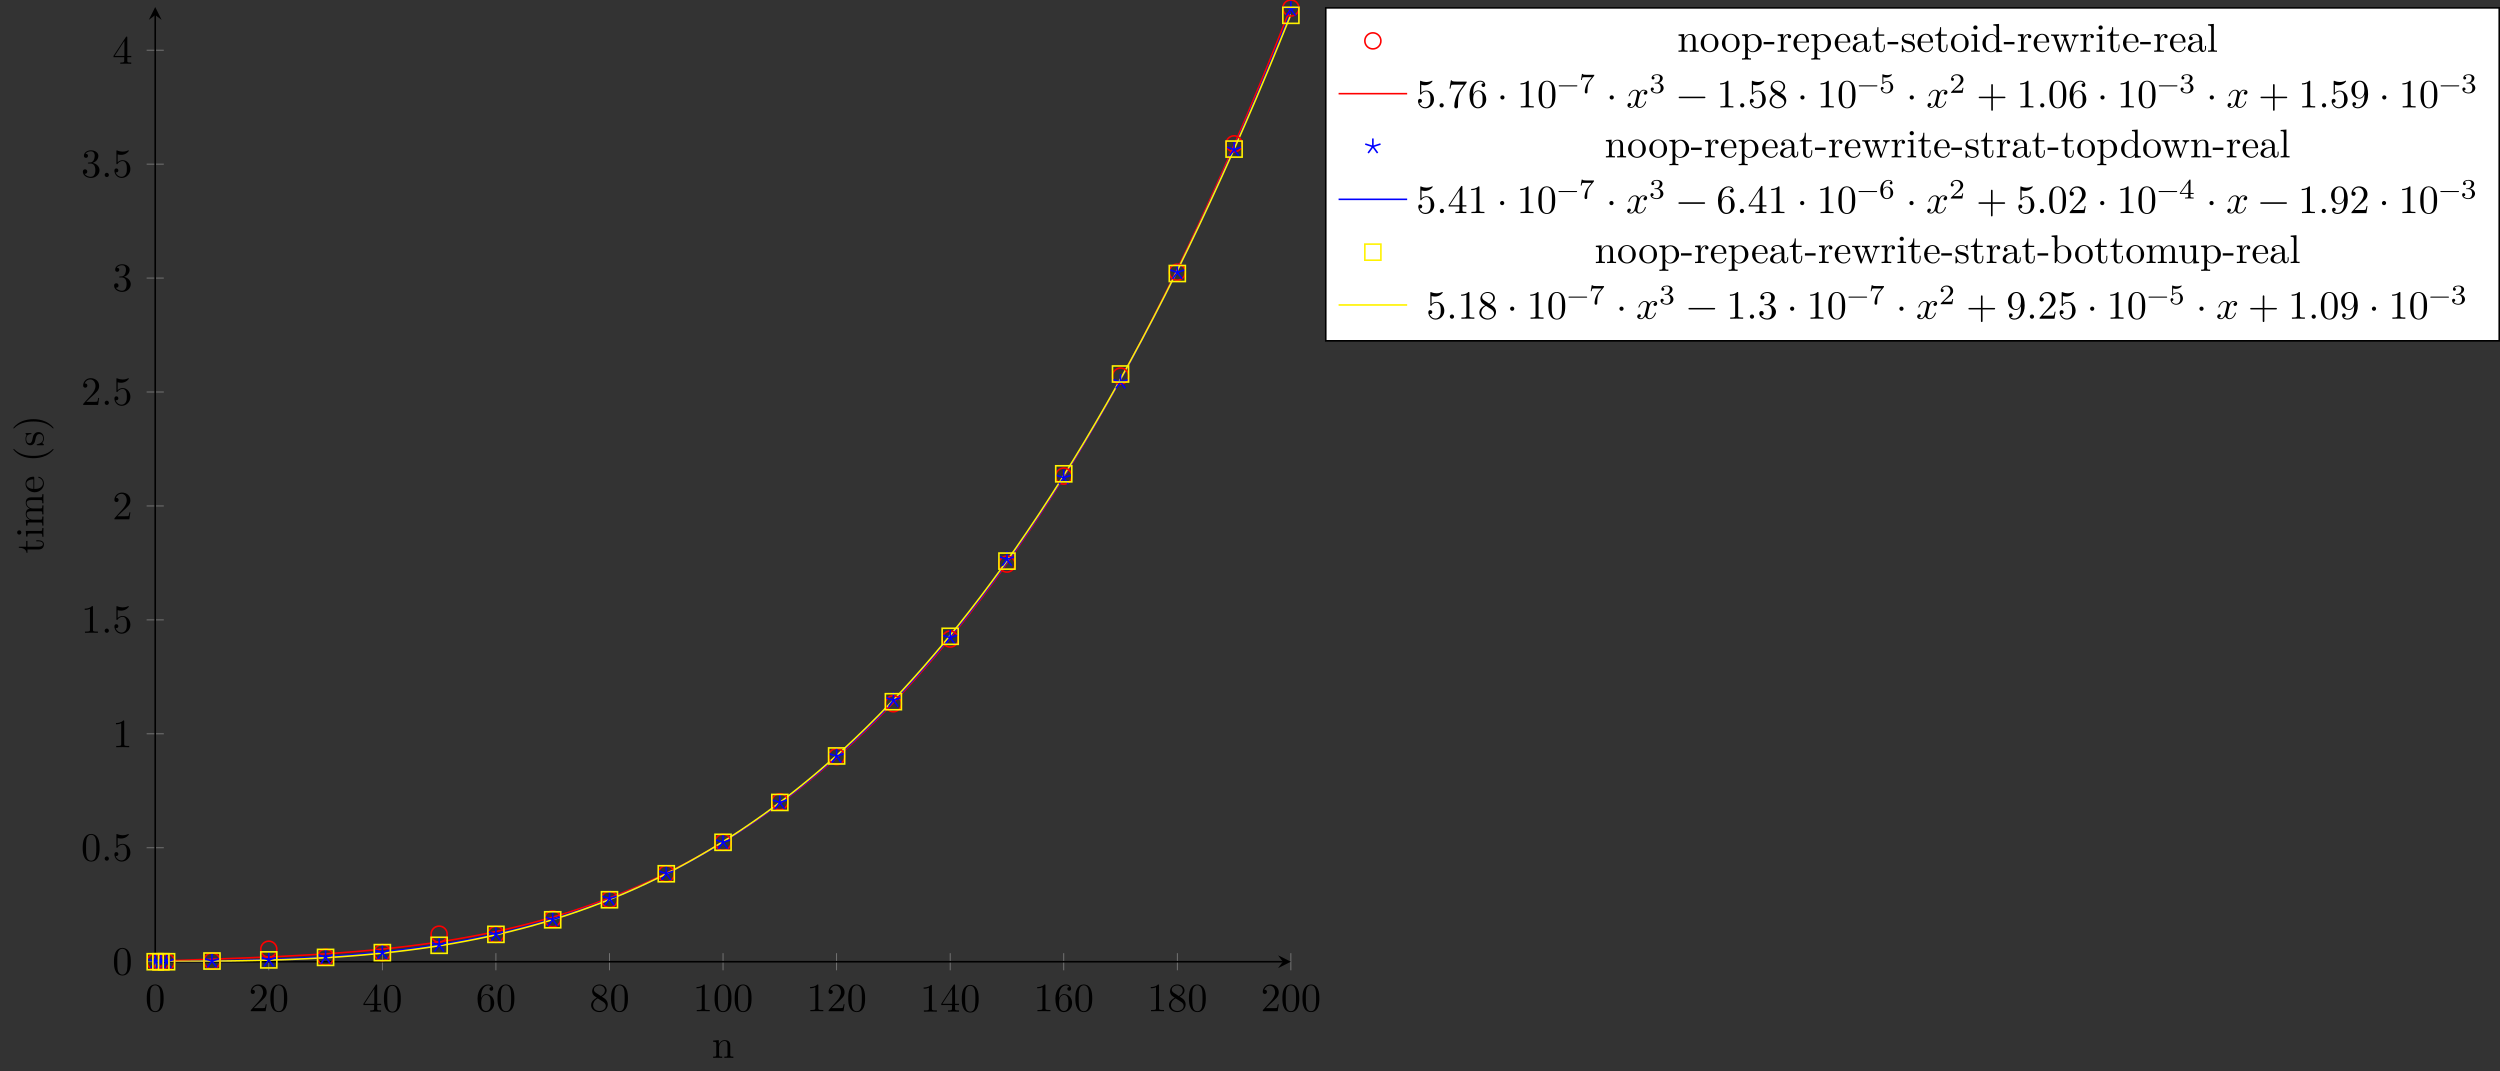 <?xml version="1.0" encoding="UTF-8"?>
<svg xmlns="http://www.w3.org/2000/svg" xmlns:xlink="http://www.w3.org/1999/xlink" width="620.114pt" height="265.724pt" viewBox="0 0 620.114 265.724" version="1.1">
<rect x="0" y="0" width="620.114" height="265.724" fill="#333333" stroke="none"/>
<defs>
<g>
<symbol overflow="visible" id="glyph0-0">
<path style="stroke:none;" d=""/>
</symbol>
<symbol overflow="visible" id="glyph0-1">
<path style="stroke:none;" d="M 4.578 -3.188 C 4.578 -3.984 4.531 -4.781 4.188 -5.516 C 3.734 -6.484 2.906 -6.641 2.5 -6.641 C 1.891 -6.641 1.172 -6.375 0.75 -5.453 C 0.438 -4.766 0.391 -3.984 0.391 -3.188 C 0.391 -2.438 0.422 -1.547 0.844 -0.781 C 1.266 0.016 2 0.219 2.484 0.219 C 3.016 0.219 3.781 0.016 4.219 -0.938 C 4.531 -1.625 4.578 -2.406 4.578 -3.188 Z M 3.766 -3.312 C 3.766 -2.562 3.766 -1.891 3.656 -1.25 C 3.5 -0.297 2.938 0 2.484 0 C 2.094 0 1.5 -0.25 1.328 -1.203 C 1.219 -1.797 1.219 -2.719 1.219 -3.312 C 1.219 -3.953 1.219 -4.609 1.297 -5.141 C 1.484 -6.328 2.234 -6.422 2.484 -6.422 C 2.812 -6.422 3.469 -6.234 3.656 -5.25 C 3.766 -4.688 3.766 -3.938 3.766 -3.312 Z M 3.766 -3.312 "/>
</symbol>
<symbol overflow="visible" id="glyph0-2">
<path style="stroke:none;" d="M 4.469 -1.734 L 4.234 -1.734 C 4.172 -1.438 4.109 -1 4 -0.844 C 3.938 -0.766 3.281 -0.766 3.062 -0.766 L 1.266 -0.766 L 2.328 -1.797 C 3.875 -3.172 4.469 -3.703 4.469 -4.703 C 4.469 -5.844 3.578 -6.641 2.359 -6.641 C 1.234 -6.641 0.5 -5.719 0.5 -4.828 C 0.5 -4.281 1 -4.281 1.031 -4.281 C 1.203 -4.281 1.547 -4.391 1.547 -4.812 C 1.547 -5.062 1.359 -5.328 1.016 -5.328 C 0.938 -5.328 0.922 -5.328 0.891 -5.312 C 1.109 -5.969 1.656 -6.328 2.234 -6.328 C 3.141 -6.328 3.562 -5.516 3.562 -4.703 C 3.562 -3.906 3.078 -3.125 2.516 -2.5 L 0.609 -0.375 C 0.5 -0.266 0.5 -0.234 0.5 0 L 4.203 0 Z M 4.469 -1.734 "/>
</symbol>
<symbol overflow="visible" id="glyph0-3">
<path style="stroke:none;" d="M 4.688 -1.641 L 4.688 -1.953 L 3.703 -1.953 L 3.703 -6.484 C 3.703 -6.688 3.703 -6.75 3.531 -6.75 C 3.453 -6.75 3.422 -6.75 3.344 -6.625 L 0.281 -1.953 L 0.281 -1.641 L 2.938 -1.641 L 2.938 -0.781 C 2.938 -0.422 2.906 -0.312 2.172 -0.312 L 1.969 -0.312 L 1.969 0 C 2.375 -0.031 2.891 -0.031 3.312 -0.031 C 3.734 -0.031 4.25 -0.031 4.672 0 L 4.672 -0.312 L 4.453 -0.312 C 3.719 -0.312 3.703 -0.422 3.703 -0.781 L 3.703 -1.641 Z M 2.984 -1.953 L 0.562 -1.953 L 2.984 -5.672 Z M 2.984 -1.953 "/>
</symbol>
<symbol overflow="visible" id="glyph0-4">
<path style="stroke:none;" d="M 4.562 -2.031 C 4.562 -3.297 3.672 -4.25 2.562 -4.25 C 1.891 -4.25 1.516 -3.75 1.312 -3.266 L 1.312 -3.516 C 1.312 -6.031 2.547 -6.391 3.062 -6.391 C 3.297 -6.391 3.719 -6.328 3.938 -5.984 C 3.781 -5.984 3.391 -5.984 3.391 -5.547 C 3.391 -5.234 3.625 -5.078 3.844 -5.078 C 4 -5.078 4.312 -5.172 4.312 -5.562 C 4.312 -6.156 3.875 -6.641 3.047 -6.641 C 1.766 -6.641 0.422 -5.359 0.422 -3.156 C 0.422 -0.484 1.578 0.219 2.5 0.219 C 3.609 0.219 4.562 -0.719 4.562 -2.031 Z M 3.656 -2.047 C 3.656 -1.562 3.656 -1.062 3.484 -0.703 C 3.188 -0.109 2.734 -0.062 2.5 -0.062 C 1.875 -0.062 1.578 -0.656 1.516 -0.812 C 1.328 -1.281 1.328 -2.078 1.328 -2.25 C 1.328 -3.031 1.656 -4.031 2.547 -4.031 C 2.719 -4.031 3.172 -4.031 3.484 -3.406 C 3.656 -3.047 3.656 -2.531 3.656 -2.047 Z M 3.656 -2.047 "/>
</symbol>
<symbol overflow="visible" id="glyph0-5">
<path style="stroke:none;" d="M 4.562 -1.672 C 4.562 -2.031 4.453 -2.484 4.062 -2.906 C 3.875 -3.109 3.719 -3.203 3.078 -3.609 C 3.797 -3.984 4.281 -4.5 4.281 -5.156 C 4.281 -6.078 3.406 -6.641 2.5 -6.641 C 1.5 -6.641 0.688 -5.906 0.688 -4.969 C 0.688 -4.797 0.703 -4.344 1.125 -3.875 C 1.234 -3.766 1.609 -3.516 1.859 -3.344 C 1.281 -3.047 0.422 -2.5 0.422 -1.5 C 0.422 -0.453 1.438 0.219 2.484 0.219 C 3.609 0.219 4.562 -0.609 4.562 -1.672 Z M 3.844 -5.156 C 3.844 -4.578 3.453 -4.109 2.859 -3.766 L 1.625 -4.562 C 1.172 -4.859 1.125 -5.188 1.125 -5.359 C 1.125 -5.969 1.781 -6.391 2.484 -6.391 C 3.203 -6.391 3.844 -5.875 3.844 -5.156 Z M 4.062 -1.312 C 4.062 -0.578 3.312 -0.062 2.5 -0.062 C 1.641 -0.062 0.922 -0.672 0.922 -1.5 C 0.922 -2.078 1.234 -2.719 2.078 -3.188 L 3.312 -2.406 C 3.594 -2.219 4.062 -1.922 4.062 -1.312 Z M 4.062 -1.312 "/>
</symbol>
<symbol overflow="visible" id="glyph0-6">
<path style="stroke:none;" d="M 4.172 0 L 4.172 -0.312 L 3.859 -0.312 C 2.953 -0.312 2.938 -0.422 2.938 -0.781 L 2.938 -6.375 C 2.938 -6.625 2.938 -6.641 2.703 -6.641 C 2.078 -6 1.203 -6 0.891 -6 L 0.891 -5.688 C 1.094 -5.688 1.672 -5.688 2.188 -5.953 L 2.188 -0.781 C 2.188 -0.422 2.156 -0.312 1.266 -0.312 L 0.953 -0.312 L 0.953 0 C 1.297 -0.031 2.156 -0.031 2.562 -0.031 C 2.953 -0.031 3.828 -0.031 4.172 0 Z M 4.172 0 "/>
</symbol>
<symbol overflow="visible" id="glyph0-7">
<path style="stroke:none;" d="M 1.906 -0.531 C 1.906 -0.812 1.672 -1.062 1.391 -1.062 C 1.094 -1.062 0.859 -0.812 0.859 -0.531 C 0.859 -0.234 1.094 0 1.391 0 C 1.672 0 1.906 -0.234 1.906 -0.531 Z M 1.906 -0.531 "/>
</symbol>
<symbol overflow="visible" id="glyph0-8">
<path style="stroke:none;" d="M 4.469 -2 C 4.469 -3.188 3.656 -4.188 2.578 -4.188 C 2.109 -4.188 1.672 -4.031 1.312 -3.672 L 1.312 -5.625 C 1.516 -5.562 1.844 -5.5 2.156 -5.5 C 3.391 -5.5 4.094 -6.406 4.094 -6.531 C 4.094 -6.594 4.062 -6.641 3.984 -6.641 C 3.984 -6.641 3.953 -6.641 3.906 -6.609 C 3.703 -6.516 3.219 -6.312 2.547 -6.312 C 2.156 -6.312 1.688 -6.391 1.219 -6.594 C 1.141 -6.625 1.109 -6.625 1.109 -6.625 C 1 -6.625 1 -6.547 1 -6.391 L 1 -3.438 C 1 -3.266 1 -3.188 1.141 -3.188 C 1.219 -3.188 1.234 -3.203 1.281 -3.266 C 1.391 -3.422 1.75 -3.969 2.562 -3.969 C 3.078 -3.969 3.328 -3.516 3.406 -3.328 C 3.562 -2.953 3.594 -2.578 3.594 -2.078 C 3.594 -1.719 3.594 -1.125 3.344 -0.703 C 3.109 -0.312 2.734 -0.062 2.281 -0.062 C 1.562 -0.062 0.984 -0.594 0.812 -1.172 C 0.844 -1.172 0.875 -1.156 0.984 -1.156 C 1.312 -1.156 1.484 -1.406 1.484 -1.641 C 1.484 -1.891 1.312 -2.141 0.984 -2.141 C 0.844 -2.141 0.5 -2.062 0.5 -1.609 C 0.5 -0.75 1.188 0.219 2.297 0.219 C 3.453 0.219 4.469 -0.734 4.469 -2 Z M 4.469 -2 "/>
</symbol>
<symbol overflow="visible" id="glyph0-9">
<path style="stroke:none;" d="M 4.562 -1.703 C 4.562 -2.516 3.922 -3.297 2.891 -3.516 C 3.703 -3.781 4.281 -4.469 4.281 -5.266 C 4.281 -6.078 3.406 -6.641 2.453 -6.641 C 1.453 -6.641 0.688 -6.047 0.688 -5.281 C 0.688 -4.953 0.906 -4.766 1.203 -4.766 C 1.5 -4.766 1.703 -4.984 1.703 -5.281 C 1.703 -5.766 1.234 -5.766 1.094 -5.766 C 1.391 -6.266 2.047 -6.391 2.406 -6.391 C 2.828 -6.391 3.375 -6.172 3.375 -5.281 C 3.375 -5.156 3.344 -4.578 3.094 -4.141 C 2.797 -3.656 2.453 -3.625 2.203 -3.625 C 2.125 -3.609 1.891 -3.594 1.812 -3.594 C 1.734 -3.578 1.672 -3.562 1.672 -3.469 C 1.672 -3.359 1.734 -3.359 1.906 -3.359 L 2.344 -3.359 C 3.156 -3.359 3.531 -2.688 3.531 -1.703 C 3.531 -0.344 2.844 -0.062 2.406 -0.062 C 1.969 -0.062 1.219 -0.234 0.875 -0.812 C 1.219 -0.766 1.531 -0.984 1.531 -1.359 C 1.531 -1.719 1.266 -1.922 0.984 -1.922 C 0.734 -1.922 0.422 -1.781 0.422 -1.344 C 0.422 -0.438 1.344 0.219 2.438 0.219 C 3.656 0.219 4.562 -0.688 4.562 -1.703 Z M 4.562 -1.703 "/>
</symbol>
<symbol overflow="visible" id="glyph0-10">
<path style="stroke:none;" d="M 4.828 -6.422 L 2.406 -6.422 C 1.203 -6.422 1.172 -6.547 1.141 -6.734 L 0.891 -6.734 L 0.562 -4.688 L 0.812 -4.688 C 0.844 -4.844 0.922 -5.469 1.062 -5.594 C 1.125 -5.656 1.906 -5.656 2.031 -5.656 L 4.094 -5.656 L 2.984 -4.078 C 2.078 -2.734 1.75 -1.344 1.75 -0.328 C 1.75 -0.234 1.75 0.219 2.219 0.219 C 2.672 0.219 2.672 -0.234 2.672 -0.328 L 2.672 -0.844 C 2.672 -1.391 2.703 -1.938 2.781 -2.469 C 2.828 -2.703 2.953 -3.562 3.406 -4.172 L 4.75 -6.078 C 4.828 -6.188 4.828 -6.203 4.828 -6.422 Z M 4.828 -6.422 "/>
</symbol>
<symbol overflow="visible" id="glyph0-11">
<path style="stroke:none;" d="M 1.906 -2.5 C 1.906 -2.781 1.672 -3.016 1.391 -3.016 C 1.094 -3.016 0.859 -2.781 0.859 -2.5 C 0.859 -2.203 1.094 -1.969 1.391 -1.969 C 1.672 -1.969 1.906 -2.203 1.906 -2.5 Z M 1.906 -2.5 "/>
</symbol>
<symbol overflow="visible" id="glyph0-12">
<path style="stroke:none;" d="M 5.25 -3.75 C 5.25 -4.266 4.672 -4.406 4.328 -4.406 C 3.75 -4.406 3.406 -3.875 3.281 -3.656 C 3.031 -4.312 2.5 -4.406 2.203 -4.406 C 1.172 -4.406 0.594 -3.125 0.594 -2.875 C 0.594 -2.766 0.719 -2.766 0.719 -2.766 C 0.797 -2.766 0.828 -2.797 0.844 -2.875 C 1.188 -3.938 1.844 -4.188 2.188 -4.188 C 2.375 -4.188 2.719 -4.094 2.719 -3.516 C 2.719 -3.203 2.547 -2.547 2.188 -1.141 C 2.031 -0.531 1.672 -0.109 1.234 -0.109 C 1.172 -0.109 0.953 -0.109 0.734 -0.234 C 0.984 -0.297 1.203 -0.5 1.203 -0.781 C 1.203 -1.047 0.984 -1.125 0.844 -1.125 C 0.531 -1.125 0.297 -0.875 0.297 -0.547 C 0.297 -0.094 0.781 0.109 1.219 0.109 C 1.891 0.109 2.25 -0.594 2.266 -0.641 C 2.391 -0.281 2.75 0.109 3.344 0.109 C 4.375 0.109 4.938 -1.172 4.938 -1.422 C 4.938 -1.531 4.859 -1.531 4.828 -1.531 C 4.734 -1.531 4.719 -1.484 4.688 -1.422 C 4.359 -0.344 3.688 -0.109 3.375 -0.109 C 2.984 -0.109 2.828 -0.422 2.828 -0.766 C 2.828 -0.984 2.875 -1.203 2.984 -1.641 L 3.328 -3.016 C 3.391 -3.266 3.625 -4.188 4.312 -4.188 C 4.359 -4.188 4.609 -4.188 4.812 -4.062 C 4.531 -4 4.344 -3.766 4.344 -3.516 C 4.344 -3.359 4.453 -3.172 4.719 -3.172 C 4.938 -3.172 5.25 -3.344 5.25 -3.75 Z M 5.25 -3.75 "/>
</symbol>
<symbol overflow="visible" id="glyph0-13">
<path style="stroke:none;" d="M 7.203 -2.5 C 7.203 -2.609 7.109 -2.688 7 -2.688 L 0.75 -2.688 C 0.641 -2.688 0.562 -2.609 0.562 -2.5 C 0.562 -2.375 0.641 -2.297 0.75 -2.297 L 7 -2.297 C 7.109 -2.297 7.203 -2.375 7.203 -2.5 Z M 7.203 -2.5 "/>
</symbol>
<symbol overflow="visible" id="glyph0-14">
<path style="stroke:none;" d="M 7.203 -2.5 C 7.203 -2.609 7.109 -2.688 7 -2.688 L 4.078 -2.688 L 4.078 -5.609 C 4.078 -5.719 3.984 -5.812 3.875 -5.812 C 3.766 -5.812 3.672 -5.719 3.672 -5.609 L 3.672 -2.688 L 0.75 -2.688 C 0.641 -2.688 0.562 -2.609 0.562 -2.5 C 0.562 -2.375 0.641 -2.297 0.75 -2.297 L 3.672 -2.297 L 3.672 0.625 C 3.672 0.734 3.766 0.828 3.875 0.828 C 3.984 0.828 4.078 0.734 4.078 0.625 L 4.078 -2.297 L 7 -2.297 C 7.109 -2.297 7.203 -2.375 7.203 -2.5 Z M 7.203 -2.5 "/>
</symbol>
<symbol overflow="visible" id="glyph0-15">
<path style="stroke:none;" d="M 4.562 -3.281 C 4.562 -5.969 3.406 -6.641 2.516 -6.641 C 1.969 -6.641 1.484 -6.453 1.062 -6.016 C 0.641 -5.562 0.422 -5.141 0.422 -4.391 C 0.422 -3.156 1.297 -2.172 2.406 -2.172 C 3.016 -2.172 3.422 -2.594 3.656 -3.172 L 3.656 -2.844 C 3.656 -0.516 2.625 -0.062 2.047 -0.062 C 1.875 -0.062 1.328 -0.078 1.062 -0.422 C 1.5 -0.422 1.578 -0.703 1.578 -0.875 C 1.578 -1.188 1.344 -1.328 1.125 -1.328 C 0.969 -1.328 0.672 -1.25 0.672 -0.859 C 0.672 -0.188 1.203 0.219 2.047 0.219 C 3.344 0.219 4.562 -1.141 4.562 -3.281 Z M 3.641 -4.203 C 3.641 -3.375 3.297 -2.406 2.422 -2.406 C 2.266 -2.406 1.797 -2.406 1.5 -3.031 C 1.312 -3.406 1.312 -3.891 1.312 -4.391 C 1.312 -4.922 1.312 -5.391 1.531 -5.766 C 1.797 -6.266 2.172 -6.391 2.516 -6.391 C 2.984 -6.391 3.312 -6.047 3.484 -5.609 C 3.594 -5.281 3.641 -4.656 3.641 -4.203 Z M 3.641 -4.203 "/>
</symbol>
<symbol overflow="visible" id="glyph1-0">
<path style="stroke:none;" d=""/>
</symbol>
<symbol overflow="visible" id="glyph1-1">
<path style="stroke:none;" d="M 5.328 0 L 5.328 -0.312 C 4.812 -0.312 4.562 -0.312 4.562 -0.609 L 4.562 -2.516 C 4.562 -3.375 4.562 -3.672 4.25 -4.031 C 4.109 -4.203 3.781 -4.406 3.203 -4.406 C 2.469 -4.406 2 -3.984 1.719 -3.359 L 1.719 -4.406 L 0.312 -4.297 L 0.312 -3.984 C 1.016 -3.984 1.094 -3.922 1.094 -3.422 L 1.094 -0.75 C 1.094 -0.312 0.984 -0.312 0.312 -0.312 L 0.312 0 L 1.453 -0.031 L 2.562 0 L 2.562 -0.312 C 1.891 -0.312 1.781 -0.312 1.781 -0.75 L 1.781 -2.594 C 1.781 -3.625 2.5 -4.188 3.125 -4.188 C 3.766 -4.188 3.875 -3.656 3.875 -3.078 L 3.875 -0.75 C 3.875 -0.312 3.766 -0.312 3.094 -0.312 L 3.094 0 L 4.219 -0.031 Z M 5.328 0 "/>
</symbol>
<symbol overflow="visible" id="glyph1-2">
<path style="stroke:none;" d="M 4.688 -2.141 C 4.688 -3.406 3.703 -4.469 2.5 -4.469 C 1.25 -4.469 0.281 -3.375 0.281 -2.141 C 0.281 -0.844 1.312 0.109 2.484 0.109 C 3.688 0.109 4.688 -0.875 4.688 -2.141 Z M 3.875 -2.219 C 3.875 -1.859 3.875 -1.312 3.656 -0.875 C 3.422 -0.422 2.984 -0.141 2.5 -0.141 C 2.062 -0.141 1.625 -0.344 1.359 -0.812 C 1.109 -1.25 1.109 -1.859 1.109 -2.219 C 1.109 -2.609 1.109 -3.141 1.344 -3.578 C 1.609 -4.031 2.078 -4.25 2.484 -4.25 C 2.922 -4.25 3.344 -4.031 3.609 -3.594 C 3.875 -3.172 3.875 -2.594 3.875 -2.219 Z M 3.875 -2.219 "/>
</symbol>
<symbol overflow="visible" id="glyph1-3">
<path style="stroke:none;" d="M 5.188 -2.156 C 5.188 -3.422 4.234 -4.406 3.109 -4.406 C 2.328 -4.406 1.906 -3.969 1.719 -3.75 L 1.719 -4.406 L 0.281 -4.297 L 0.281 -3.984 C 0.984 -3.984 1.062 -3.922 1.062 -3.484 L 1.062 1.172 C 1.062 1.625 0.953 1.625 0.281 1.625 L 0.281 1.938 L 1.391 1.906 L 2.516 1.938 L 2.516 1.625 C 1.859 1.625 1.75 1.625 1.75 1.172 L 1.75 -0.594 C 1.797 -0.422 2.219 0.109 2.969 0.109 C 4.156 0.109 5.188 -0.875 5.188 -2.156 Z M 4.359 -2.156 C 4.359 -0.953 3.672 -0.109 2.938 -0.109 C 2.531 -0.109 2.156 -0.312 1.891 -0.719 C 1.75 -0.922 1.75 -0.938 1.75 -1.141 L 1.75 -3.359 C 2.031 -3.875 2.516 -4.156 3.031 -4.156 C 3.766 -4.156 4.359 -3.281 4.359 -2.156 Z M 4.359 -2.156 "/>
</symbol>
<symbol overflow="visible" id="glyph1-4">
<path style="stroke:none;" d="M 2.75 -1.859 L 2.75 -2.438 L 0.109 -2.438 L 0.109 -1.859 Z M 2.75 -1.859 "/>
</symbol>
<symbol overflow="visible" id="glyph1-5">
<path style="stroke:none;" d="M 3.625 -3.797 C 3.625 -4.109 3.312 -4.406 2.891 -4.406 C 2.156 -4.406 1.797 -3.734 1.672 -3.312 L 1.672 -4.406 L 0.281 -4.297 L 0.281 -3.984 C 0.984 -3.984 1.062 -3.922 1.062 -3.422 L 1.062 -0.75 C 1.062 -0.312 0.953 -0.312 0.281 -0.312 L 0.281 0 L 1.422 -0.031 C 1.812 -0.031 2.281 -0.031 2.688 0 L 2.688 -0.312 L 2.469 -0.312 C 1.734 -0.312 1.719 -0.422 1.719 -0.781 L 1.719 -2.312 C 1.719 -3.297 2.141 -4.188 2.891 -4.188 C 2.953 -4.188 2.984 -4.188 3 -4.172 C 2.969 -4.172 2.766 -4.047 2.766 -3.781 C 2.766 -3.516 2.984 -3.359 3.203 -3.359 C 3.375 -3.359 3.625 -3.484 3.625 -3.797 Z M 3.625 -3.797 "/>
</symbol>
<symbol overflow="visible" id="glyph1-6">
<path style="stroke:none;" d="M 4.141 -1.188 C 4.141 -1.281 4.062 -1.312 4 -1.312 C 3.922 -1.312 3.891 -1.25 3.875 -1.172 C 3.531 -0.141 2.625 -0.141 2.531 -0.141 C 2.031 -0.141 1.641 -0.438 1.406 -0.812 C 1.109 -1.281 1.109 -1.938 1.109 -2.297 L 3.891 -2.297 C 4.109 -2.297 4.141 -2.297 4.141 -2.516 C 4.141 -3.5 3.594 -4.469 2.359 -4.469 C 1.203 -4.469 0.281 -3.438 0.281 -2.188 C 0.281 -0.859 1.328 0.109 2.469 0.109 C 3.688 0.109 4.141 -1 4.141 -1.188 Z M 3.484 -2.516 L 1.109 -2.516 C 1.172 -4 2.016 -4.25 2.359 -4.25 C 3.375 -4.25 3.484 -2.906 3.484 -2.516 Z M 3.484 -2.516 "/>
</symbol>
<symbol overflow="visible" id="glyph1-7">
<path style="stroke:none;" d="M 4.812 -0.891 L 4.812 -1.453 L 4.562 -1.453 L 4.562 -0.891 C 4.562 -0.312 4.312 -0.25 4.203 -0.25 C 3.875 -0.25 3.844 -0.703 3.844 -0.75 L 3.844 -2.734 C 3.844 -3.156 3.844 -3.547 3.484 -3.922 C 3.094 -4.312 2.594 -4.469 2.109 -4.469 C 1.297 -4.469 0.609 -4 0.609 -3.344 C 0.609 -3.047 0.812 -2.875 1.062 -2.875 C 1.344 -2.875 1.531 -3.078 1.531 -3.328 C 1.531 -3.453 1.469 -3.781 1.016 -3.781 C 1.281 -4.141 1.781 -4.25 2.094 -4.25 C 2.578 -4.25 3.156 -3.859 3.156 -2.969 L 3.156 -2.609 C 2.641 -2.578 1.938 -2.547 1.312 -2.25 C 0.562 -1.906 0.312 -1.391 0.312 -0.953 C 0.312 -0.141 1.281 0.109 1.906 0.109 C 2.578 0.109 3.031 -0.297 3.219 -0.75 C 3.266 -0.359 3.531 0.062 4 0.062 C 4.203 0.062 4.812 -0.078 4.812 -0.891 Z M 3.156 -1.391 C 3.156 -0.453 2.438 -0.109 1.984 -0.109 C 1.5 -0.109 1.094 -0.453 1.094 -0.953 C 1.094 -1.5 1.5 -2.328 3.156 -2.391 Z M 3.156 -1.391 "/>
</symbol>
<symbol overflow="visible" id="glyph1-8">
<path style="stroke:none;" d="M 3.312 -1.234 L 3.312 -1.797 L 3.062 -1.797 L 3.062 -1.25 C 3.062 -0.516 2.766 -0.141 2.391 -0.141 C 1.719 -0.141 1.719 -1.047 1.719 -1.219 L 1.719 -3.984 L 3.156 -3.984 L 3.156 -4.297 L 1.719 -4.297 L 1.719 -6.125 L 1.469 -6.125 C 1.469 -5.312 1.172 -4.25 0.188 -4.203 L 0.188 -3.984 L 1.031 -3.984 L 1.031 -1.234 C 1.031 -0.016 1.969 0.109 2.328 0.109 C 3.031 0.109 3.312 -0.594 3.312 -1.234 Z M 3.312 -1.234 "/>
</symbol>
<symbol overflow="visible" id="glyph1-9">
<path style="stroke:none;" d="M 3.594 -1.281 C 3.594 -1.797 3.297 -2.109 3.172 -2.219 C 2.844 -2.547 2.453 -2.625 2.031 -2.703 C 1.469 -2.812 0.812 -2.938 0.812 -3.516 C 0.812 -3.875 1.062 -4.281 1.922 -4.281 C 3.016 -4.281 3.078 -3.375 3.094 -3.078 C 3.094 -2.984 3.203 -2.984 3.203 -2.984 C 3.344 -2.984 3.344 -3.031 3.344 -3.219 L 3.344 -4.234 C 3.344 -4.391 3.344 -4.469 3.234 -4.469 C 3.188 -4.469 3.156 -4.469 3.031 -4.344 C 3 -4.312 2.906 -4.219 2.859 -4.188 C 2.484 -4.469 2.078 -4.469 1.922 -4.469 C 0.703 -4.469 0.328 -3.797 0.328 -3.234 C 0.328 -2.891 0.484 -2.609 0.75 -2.391 C 1.078 -2.141 1.359 -2.078 2.078 -1.938 C 2.297 -1.891 3.109 -1.734 3.109 -1.016 C 3.109 -0.516 2.766 -0.109 1.984 -0.109 C 1.141 -0.109 0.781 -0.672 0.594 -1.531 C 0.562 -1.656 0.562 -1.688 0.453 -1.688 C 0.328 -1.688 0.328 -1.625 0.328 -1.453 L 0.328 -0.125 C 0.328 0.047 0.328 0.109 0.438 0.109 C 0.484 0.109 0.5 0.094 0.688 -0.094 C 0.703 -0.109 0.703 -0.125 0.891 -0.312 C 1.328 0.094 1.781 0.109 1.984 0.109 C 3.125 0.109 3.594 -0.562 3.594 -1.281 Z M 3.594 -1.281 "/>
</symbol>
<symbol overflow="visible" id="glyph1-10">
<path style="stroke:none;" d="M 2.469 0 L 2.469 -0.312 C 1.797 -0.312 1.766 -0.359 1.766 -0.75 L 1.766 -4.406 L 0.375 -4.297 L 0.375 -3.984 C 1.016 -3.984 1.109 -3.922 1.109 -3.438 L 1.109 -0.75 C 1.109 -0.312 1 -0.312 0.328 -0.312 L 0.328 0 L 1.422 -0.031 C 1.781 -0.031 2.125 -0.016 2.469 0 Z M 1.906 -6.016 C 1.906 -6.297 1.688 -6.547 1.391 -6.547 C 1.047 -6.547 0.844 -6.266 0.844 -6.016 C 0.844 -5.75 1.078 -5.5 1.375 -5.5 C 1.719 -5.5 1.906 -5.766 1.906 -6.016 Z M 1.906 -6.016 "/>
</symbol>
<symbol overflow="visible" id="glyph1-11">
<path style="stroke:none;" d="M 5.25 0 L 5.25 -0.312 C 4.562 -0.312 4.469 -0.375 4.469 -0.875 L 4.469 -6.922 L 3.047 -6.812 L 3.047 -6.5 C 3.734 -6.5 3.812 -6.438 3.812 -5.938 L 3.812 -3.781 C 3.531 -4.141 3.094 -4.406 2.562 -4.406 C 1.391 -4.406 0.344 -3.422 0.344 -2.141 C 0.344 -0.875 1.312 0.109 2.453 0.109 C 3.094 0.109 3.531 -0.234 3.781 -0.547 L 3.781 0.109 Z M 3.781 -1.172 C 3.781 -1 3.781 -0.984 3.672 -0.812 C 3.375 -0.328 2.938 -0.109 2.5 -0.109 C 2.047 -0.109 1.688 -0.375 1.453 -0.75 C 1.203 -1.156 1.172 -1.719 1.172 -2.141 C 1.172 -2.5 1.188 -3.094 1.469 -3.547 C 1.688 -3.859 2.062 -4.188 2.609 -4.188 C 2.953 -4.188 3.375 -4.031 3.672 -3.594 C 3.781 -3.422 3.781 -3.406 3.781 -3.219 Z M 3.781 -1.172 "/>
</symbol>
<symbol overflow="visible" id="glyph1-12">
<path style="stroke:none;" d="M 7.016 -3.984 L 7.016 -4.297 C 6.781 -4.281 6.5 -4.266 6.281 -4.266 L 5.359 -4.297 L 5.359 -3.984 C 5.719 -3.984 5.938 -3.797 5.938 -3.516 C 5.938 -3.453 5.938 -3.422 5.875 -3.297 L 4.969 -0.75 L 3.984 -3.531 C 3.953 -3.656 3.938 -3.672 3.938 -3.719 C 3.938 -3.984 4.328 -3.984 4.531 -3.984 L 4.531 -4.297 L 3.484 -4.266 C 3.188 -4.266 2.906 -4.281 2.609 -4.297 L 2.609 -3.984 C 2.969 -3.984 3.125 -3.969 3.234 -3.844 C 3.281 -3.781 3.391 -3.484 3.453 -3.297 L 2.609 -0.875 L 1.656 -3.531 C 1.609 -3.656 1.609 -3.672 1.609 -3.719 C 1.609 -3.984 2 -3.984 2.188 -3.984 L 2.188 -4.297 L 1.109 -4.266 L 0.172 -4.297 L 0.172 -3.984 C 0.672 -3.984 0.797 -3.953 0.922 -3.641 L 2.172 -0.109 C 2.219 0.031 2.25 0.109 2.375 0.109 C 2.516 0.109 2.531 0.047 2.578 -0.094 L 3.594 -2.906 L 4.609 -0.078 C 4.641 0.031 4.672 0.109 4.812 0.109 C 4.938 0.109 4.969 0.016 5 -0.078 L 6.172 -3.344 C 6.344 -3.844 6.656 -3.984 7.016 -3.984 Z M 7.016 -3.984 "/>
</symbol>
<symbol overflow="visible" id="glyph1-13">
<path style="stroke:none;" d="M 2.547 0 L 2.547 -0.312 C 1.875 -0.312 1.766 -0.312 1.766 -0.75 L 1.766 -6.922 L 0.328 -6.812 L 0.328 -6.5 C 1.031 -6.5 1.109 -6.438 1.109 -5.938 L 1.109 -0.75 C 1.109 -0.312 1 -0.312 0.328 -0.312 L 0.328 0 L 1.438 -0.031 Z M 2.547 0 "/>
</symbol>
<symbol overflow="visible" id="glyph1-14">
<path style="stroke:none;" d="M 5.188 -2.156 C 5.188 -3.422 4.219 -4.406 3.078 -4.406 C 2.297 -4.406 1.875 -3.938 1.719 -3.766 L 1.719 -6.922 L 0.281 -6.812 L 0.281 -6.5 C 0.984 -6.5 1.062 -6.438 1.062 -5.938 L 1.062 0 L 1.312 0 L 1.672 -0.625 C 1.812 -0.391 2.234 0.109 2.969 0.109 C 4.156 0.109 5.188 -0.875 5.188 -2.156 Z M 4.359 -2.156 C 4.359 -1.797 4.344 -1.203 4.062 -0.75 C 3.844 -0.438 3.469 -0.109 2.938 -0.109 C 2.484 -0.109 2.125 -0.344 1.891 -0.719 C 1.75 -0.922 1.75 -0.953 1.75 -1.141 L 1.75 -3.188 C 1.75 -3.375 1.75 -3.391 1.859 -3.547 C 2.25 -4.109 2.797 -4.188 3.031 -4.188 C 3.484 -4.188 3.844 -3.922 4.078 -3.547 C 4.344 -3.141 4.359 -2.578 4.359 -2.156 Z M 4.359 -2.156 "/>
</symbol>
<symbol overflow="visible" id="glyph1-15">
<path style="stroke:none;" d="M 8.109 0 L 8.109 -0.312 C 7.594 -0.312 7.344 -0.312 7.328 -0.609 L 7.328 -2.516 C 7.328 -3.375 7.328 -3.672 7.016 -4.031 C 6.875 -4.203 6.547 -4.406 5.969 -4.406 C 5.141 -4.406 4.688 -3.812 4.531 -3.422 C 4.391 -4.297 3.656 -4.406 3.203 -4.406 C 2.469 -4.406 2 -3.984 1.719 -3.359 L 1.719 -4.406 L 0.312 -4.297 L 0.312 -3.984 C 1.016 -3.984 1.094 -3.922 1.094 -3.422 L 1.094 -0.75 C 1.094 -0.312 0.984 -0.312 0.312 -0.312 L 0.312 0 L 1.453 -0.031 L 2.562 0 L 2.562 -0.312 C 1.891 -0.312 1.781 -0.312 1.781 -0.75 L 1.781 -2.594 C 1.781 -3.625 2.5 -4.188 3.125 -4.188 C 3.766 -4.188 3.875 -3.656 3.875 -3.078 L 3.875 -0.75 C 3.875 -0.312 3.766 -0.312 3.094 -0.312 L 3.094 0 L 4.219 -0.031 L 5.328 0 L 5.328 -0.312 C 4.672 -0.312 4.562 -0.312 4.562 -0.75 L 4.562 -2.594 C 4.562 -3.625 5.266 -4.188 5.906 -4.188 C 6.531 -4.188 6.641 -3.656 6.641 -3.078 L 6.641 -0.75 C 6.641 -0.312 6.531 -0.312 5.859 -0.312 L 5.859 0 L 6.984 -0.031 Z M 8.109 0 "/>
</symbol>
<symbol overflow="visible" id="glyph1-16">
<path style="stroke:none;" d="M 5.328 0 L 5.328 -0.312 C 4.641 -0.312 4.562 -0.375 4.562 -0.875 L 4.562 -4.406 L 3.094 -4.297 L 3.094 -3.984 C 3.781 -3.984 3.875 -3.922 3.875 -3.422 L 3.875 -1.656 C 3.875 -0.781 3.391 -0.109 2.656 -0.109 C 1.828 -0.109 1.781 -0.578 1.781 -1.094 L 1.781 -4.406 L 0.312 -4.297 L 0.312 -3.984 C 1.094 -3.984 1.094 -3.953 1.094 -3.078 L 1.094 -1.578 C 1.094 -0.797 1.094 0.109 2.609 0.109 C 3.172 0.109 3.609 -0.172 3.891 -0.781 L 3.891 0.109 Z M 5.328 0 "/>
</symbol>
<symbol overflow="visible" id="glyph2-0">
<path style="stroke:none;" d=""/>
</symbol>
<symbol overflow="visible" id="glyph2-1">
<path style="stroke:none;" d="M -1.234 -3.312 L -1.797 -3.312 L -1.797 -3.062 L -1.25 -3.062 C -0.516 -3.062 -0.141 -2.766 -0.141 -2.391 C -0.141 -1.719 -1.047 -1.719 -1.219 -1.719 L -3.984 -1.719 L -3.984 -3.156 L -4.297 -3.156 L -4.297 -1.719 L -6.125 -1.719 L -6.125 -1.469 C -5.312 -1.469 -4.25 -1.172 -4.203 -0.188 L -3.984 -0.188 L -3.984 -1.031 L -1.234 -1.031 C -0.016 -1.031 0.109 -1.969 0.109 -2.328 C 0.109 -3.031 -0.594 -3.312 -1.234 -3.312 Z M -1.234 -3.312 "/>
</symbol>
<symbol overflow="visible" id="glyph2-2">
<path style="stroke:none;" d="M 0 -2.469 L -0.312 -2.469 C -0.312 -1.797 -0.359 -1.766 -0.75 -1.766 L -4.406 -1.766 L -4.297 -0.375 L -3.984 -0.375 C -3.984 -1.016 -3.922 -1.109 -3.438 -1.109 L -0.75 -1.109 C -0.312 -1.109 -0.312 -1 -0.312 -0.328 L 0 -0.328 L -0.031 -1.422 C -0.031 -1.781 -0.016 -2.125 0 -2.469 Z M -6.016 -1.906 C -6.297 -1.906 -6.547 -1.688 -6.547 -1.391 C -6.547 -1.047 -6.266 -0.844 -6.016 -0.844 C -5.75 -0.844 -5.5 -1.078 -5.5 -1.375 C -5.5 -1.719 -5.766 -1.906 -6.016 -1.906 Z M -6.016 -1.906 "/>
</symbol>
<symbol overflow="visible" id="glyph2-3">
<path style="stroke:none;" d="M 0 -8.109 L -0.312 -8.109 C -0.312 -7.594 -0.312 -7.344 -0.609 -7.328 L -2.516 -7.328 C -3.375 -7.328 -3.672 -7.328 -4.031 -7.016 C -4.203 -6.875 -4.406 -6.547 -4.406 -5.969 C -4.406 -5.141 -3.812 -4.688 -3.422 -4.531 C -4.297 -4.391 -4.406 -3.656 -4.406 -3.203 C -4.406 -2.469 -3.984 -2 -3.359 -1.719 L -4.406 -1.719 L -4.297 -0.312 L -3.984 -0.312 C -3.984 -1.016 -3.922 -1.094 -3.422 -1.094 L -0.75 -1.094 C -0.312 -1.094 -0.312 -0.984 -0.312 -0.312 L 0 -0.312 L -0.031 -1.453 L 0 -2.562 L -0.312 -2.562 C -0.312 -1.891 -0.312 -1.781 -0.75 -1.781 L -2.594 -1.781 C -3.625 -1.781 -4.188 -2.5 -4.188 -3.125 C -4.188 -3.766 -3.656 -3.875 -3.078 -3.875 L -0.75 -3.875 C -0.312 -3.875 -0.312 -3.766 -0.312 -3.094 L 0 -3.094 L -0.031 -4.219 L 0 -5.328 L -0.312 -5.328 C -0.312 -4.672 -0.312 -4.562 -0.75 -4.562 L -2.594 -4.562 C -3.625 -4.562 -4.188 -5.266 -4.188 -5.906 C -4.188 -6.531 -3.656 -6.641 -3.078 -6.641 L -0.75 -6.641 C -0.312 -6.641 -0.312 -6.531 -0.312 -5.859 L 0 -5.859 L -0.031 -6.984 Z M 0 -8.109 "/>
</symbol>
<symbol overflow="visible" id="glyph2-4">
<path style="stroke:none;" d="M -1.188 -4.141 C -1.281 -4.141 -1.312 -4.062 -1.312 -4 C -1.312 -3.922 -1.25 -3.891 -1.172 -3.875 C -0.141 -3.531 -0.141 -2.625 -0.141 -2.531 C -0.141 -2.031 -0.438 -1.641 -0.812 -1.406 C -1.281 -1.109 -1.938 -1.109 -2.297 -1.109 L -2.297 -3.891 C -2.297 -4.109 -2.297 -4.141 -2.516 -4.141 C -3.5 -4.141 -4.469 -3.594 -4.469 -2.359 C -4.469 -1.203 -3.438 -0.281 -2.188 -0.281 C -0.859 -0.281 0.109 -1.328 0.109 -2.469 C 0.109 -3.688 -1 -4.141 -1.188 -4.141 Z M -2.516 -3.484 L -2.516 -1.109 C -4 -1.172 -4.25 -2.016 -4.25 -2.359 C -4.25 -3.375 -2.906 -3.484 -2.516 -3.484 Z M -2.516 -3.484 "/>
</symbol>
<symbol overflow="visible" id="glyph2-5">
<path style="stroke:none;" d="M 2.391 -3.297 C 2.359 -3.297 2.344 -3.297 2.172 -3.125 C 0.922 -1.891 -0.969 -1.562 -2.5 -1.562 C -4.234 -1.562 -5.969 -1.938 -7.203 -3.172 C -7.328 -3.297 -7.344 -3.297 -7.375 -3.297 C -7.453 -3.297 -7.484 -3.266 -7.484 -3.203 C -7.484 -3.094 -6.797 -2.203 -5.531 -1.609 C -4.438 -1.109 -3.328 -0.984 -2.5 -0.984 C -1.719 -0.984 -0.516 -1.094 0.625 -1.641 C 1.844 -2.25 2.5 -3.094 2.5 -3.203 C 2.5 -3.266 2.469 -3.297 2.391 -3.297 Z M 2.391 -3.297 "/>
</symbol>
<symbol overflow="visible" id="glyph2-6">
<path style="stroke:none;" d="M -1.281 -3.594 C -1.797 -3.594 -2.109 -3.297 -2.219 -3.172 C -2.547 -2.844 -2.625 -2.453 -2.703 -2.031 C -2.812 -1.469 -2.938 -0.812 -3.516 -0.812 C -3.875 -0.812 -4.281 -1.062 -4.281 -1.922 C -4.281 -3.016 -3.375 -3.078 -3.078 -3.094 C -2.984 -3.094 -2.984 -3.203 -2.984 -3.203 C -2.984 -3.344 -3.031 -3.344 -3.219 -3.344 L -4.234 -3.344 C -4.391 -3.344 -4.469 -3.344 -4.469 -3.234 C -4.469 -3.188 -4.469 -3.156 -4.344 -3.031 C -4.312 -3 -4.219 -2.906 -4.188 -2.859 C -4.469 -2.484 -4.469 -2.078 -4.469 -1.922 C -4.469 -0.703 -3.797 -0.328 -3.234 -0.328 C -2.891 -0.328 -2.609 -0.484 -2.391 -0.75 C -2.141 -1.078 -2.078 -1.359 -1.938 -2.078 C -1.891 -2.297 -1.734 -3.109 -1.016 -3.109 C -0.516 -3.109 -0.109 -2.766 -0.109 -1.984 C -0.109 -1.141 -0.672 -0.781 -1.531 -0.594 C -1.656 -0.562 -1.688 -0.562 -1.688 -0.453 C -1.688 -0.328 -1.625 -0.328 -1.453 -0.328 L -0.125 -0.328 C 0.047 -0.328 0.109 -0.328 0.109 -0.438 C 0.109 -0.484 0.094 -0.5 -0.094 -0.688 C -0.109 -0.703 -0.125 -0.703 -0.312 -0.891 C 0.094 -1.328 0.109 -1.781 0.109 -1.984 C 0.109 -3.125 -0.562 -3.594 -1.281 -3.594 Z M -1.281 -3.594 "/>
</symbol>
<symbol overflow="visible" id="glyph2-7">
<path style="stroke:none;" d="M -2.5 -2.875 C -3.266 -2.875 -4.469 -2.766 -5.609 -2.219 C -6.828 -1.625 -7.484 -0.766 -7.484 -0.672 C -7.484 -0.609 -7.438 -0.562 -7.375 -0.562 C -7.344 -0.562 -7.328 -0.562 -7.141 -0.75 C -6.156 -1.734 -4.578 -2.297 -2.5 -2.297 C -0.781 -2.297 0.969 -1.938 2.219 -0.703 C 2.344 -0.562 2.359 -0.562 2.391 -0.562 C 2.453 -0.562 2.5 -0.609 2.5 -0.672 C 2.5 -0.766 1.812 -1.672 0.547 -2.25 C -0.547 -2.766 -1.656 -2.875 -2.5 -2.875 Z M -2.5 -2.875 "/>
</symbol>
<symbol overflow="visible" id="glyph3-0">
<path style="stroke:none;" d=""/>
</symbol>
<symbol overflow="visible" id="glyph3-1">
<path style="stroke:none;" d="M 5.031 -1.734 C 5.031 -1.812 4.969 -1.875 4.891 -1.875 L 0.531 -1.875 C 0.453 -1.875 0.391 -1.812 0.391 -1.734 C 0.391 -1.672 0.453 -1.609 0.531 -1.609 L 4.891 -1.609 C 4.969 -1.609 5.031 -1.672 5.031 -1.734 Z M 5.031 -1.734 "/>
</symbol>
<symbol overflow="visible" id="glyph3-2">
<path style="stroke:none;" d="M 3.797 -4.484 L 1.969 -4.484 C 1.688 -4.484 1.609 -4.5 1.359 -4.516 C 1 -4.547 0.984 -4.594 0.969 -4.703 L 0.734 -4.703 L 0.484 -3.219 L 0.719 -3.219 C 0.734 -3.328 0.812 -3.781 0.922 -3.859 C 0.969 -3.891 1.547 -3.891 1.641 -3.891 L 3.156 -3.891 L 2.438 -2.969 C 1.531 -1.781 1.438 -0.672 1.438 -0.266 C 1.438 -0.188 1.438 0.141 1.766 0.141 C 2.109 0.141 2.109 -0.172 2.109 -0.266 L 2.109 -0.547 C 2.109 -1.891 2.391 -2.516 2.688 -2.891 L 3.734 -4.203 C 3.797 -4.297 3.797 -4.312 3.797 -4.484 Z M 3.797 -4.484 "/>
</symbol>
<symbol overflow="visible" id="glyph3-3">
<path style="stroke:none;" d="M 3.578 -1.203 C 3.578 -1.75 3.141 -2.297 2.375 -2.453 C 3.094 -2.719 3.359 -3.234 3.359 -3.672 C 3.359 -4.219 2.734 -4.625 1.953 -4.625 C 1.188 -4.625 0.594 -4.25 0.594 -3.688 C 0.594 -3.453 0.75 -3.328 0.953 -3.328 C 1.172 -3.328 1.312 -3.484 1.312 -3.672 C 1.312 -3.875 1.172 -4.031 0.953 -4.047 C 1.203 -4.344 1.672 -4.422 1.938 -4.422 C 2.25 -4.422 2.688 -4.266 2.688 -3.672 C 2.688 -3.375 2.594 -3.047 2.406 -2.844 C 2.188 -2.578 1.984 -2.562 1.641 -2.531 C 1.469 -2.516 1.453 -2.516 1.422 -2.516 C 1.422 -2.516 1.344 -2.5 1.344 -2.422 C 1.344 -2.328 1.406 -2.328 1.531 -2.328 L 1.906 -2.328 C 2.453 -2.328 2.844 -1.953 2.844 -1.203 C 2.844 -0.344 2.328 -0.078 1.938 -0.078 C 1.656 -0.078 1.031 -0.156 0.75 -0.578 C 1.078 -0.578 1.156 -0.812 1.156 -0.969 C 1.156 -1.188 0.984 -1.344 0.766 -1.344 C 0.578 -1.344 0.375 -1.219 0.375 -0.938 C 0.375 -0.281 1.094 0.141 1.938 0.141 C 2.906 0.141 3.578 -0.516 3.578 -1.203 Z M 3.578 -1.203 "/>
</symbol>
<symbol overflow="visible" id="glyph3-4">
<path style="stroke:none;" d="M 3.516 -1.406 C 3.516 -2.188 2.922 -2.906 2.062 -2.906 C 1.75 -2.906 1.391 -2.844 1.078 -2.578 L 1.078 -3.891 C 1.438 -3.797 1.641 -3.797 1.75 -3.797 C 2.672 -3.797 3.219 -4.422 3.219 -4.531 C 3.219 -4.609 3.172 -4.625 3.141 -4.625 C 3.141 -4.625 3.109 -4.625 3.078 -4.609 C 2.906 -4.547 2.547 -4.406 2.031 -4.406 C 1.828 -4.406 1.469 -4.422 1.016 -4.594 C 0.938 -4.625 0.922 -4.625 0.922 -4.625 C 0.828 -4.625 0.828 -4.547 0.828 -4.438 L 0.828 -2.391 C 0.828 -2.266 0.828 -2.188 0.938 -2.188 C 1 -2.188 1.016 -2.188 1.078 -2.281 C 1.375 -2.656 1.812 -2.719 2.047 -2.719 C 2.469 -2.719 2.656 -2.391 2.688 -2.328 C 2.812 -2.094 2.859 -1.828 2.859 -1.422 C 2.859 -1.219 2.859 -0.812 2.641 -0.5 C 2.469 -0.25 2.172 -0.078 1.828 -0.078 C 1.375 -0.078 0.906 -0.328 0.734 -0.797 C 1 -0.781 1.141 -0.953 1.141 -1.141 C 1.141 -1.438 0.875 -1.484 0.781 -1.484 C 0.781 -1.484 0.438 -1.484 0.438 -1.109 C 0.438 -0.484 1.016 0.141 1.844 0.141 C 2.734 0.141 3.516 -0.516 3.516 -1.406 Z M 3.516 -1.406 "/>
</symbol>
<symbol overflow="visible" id="glyph3-5">
<path style="stroke:none;" d="M 3.516 -1.266 L 3.281 -1.266 C 3.266 -1.109 3.188 -0.703 3.094 -0.641 C 3.047 -0.594 2.516 -0.594 2.406 -0.594 L 1.125 -0.594 C 1.859 -1.234 2.109 -1.438 2.516 -1.766 C 3.031 -2.172 3.516 -2.609 3.516 -3.266 C 3.516 -4.109 2.781 -4.625 1.891 -4.625 C 1.031 -4.625 0.438 -4.016 0.438 -3.375 C 0.438 -3.031 0.734 -2.984 0.812 -2.984 C 0.969 -2.984 1.172 -3.109 1.172 -3.359 C 1.172 -3.484 1.125 -3.734 0.766 -3.734 C 0.984 -4.219 1.453 -4.375 1.781 -4.375 C 2.484 -4.375 2.844 -3.828 2.844 -3.266 C 2.844 -2.656 2.406 -2.188 2.188 -1.938 L 0.516 -0.266 C 0.438 -0.203 0.438 -0.188 0.438 0 L 3.312 0 Z M 3.516 -1.266 "/>
</symbol>
<symbol overflow="visible" id="glyph3-6">
<path style="stroke:none;" d="M 3.578 -1.422 C 3.578 -2.312 2.875 -2.969 2.062 -2.969 C 1.5 -2.969 1.203 -2.594 1.047 -2.281 C 1.047 -2.844 1.094 -3.359 1.359 -3.797 C 1.594 -4.172 1.969 -4.422 2.422 -4.422 C 2.625 -4.422 2.906 -4.375 3.047 -4.188 C 2.875 -4.172 2.719 -4.047 2.719 -3.844 C 2.719 -3.672 2.844 -3.516 3.047 -3.516 C 3.266 -3.516 3.391 -3.656 3.391 -3.859 C 3.391 -4.266 3.094 -4.625 2.406 -4.625 C 1.406 -4.625 0.375 -3.703 0.375 -2.203 C 0.375 -0.406 1.219 0.141 2 0.141 C 2.844 0.141 3.578 -0.516 3.578 -1.422 Z M 2.906 -1.422 C 2.906 -1.031 2.906 -0.734 2.719 -0.453 C 2.562 -0.219 2.328 -0.078 2 -0.078 C 1.641 -0.078 1.375 -0.281 1.219 -0.594 C 1.125 -0.797 1.062 -1.156 1.062 -1.562 C 1.062 -2.25 1.469 -2.766 2.031 -2.766 C 2.344 -2.766 2.562 -2.641 2.734 -2.391 C 2.906 -2.125 2.906 -1.828 2.906 -1.422 Z M 2.906 -1.422 "/>
</symbol>
<symbol overflow="visible" id="glyph3-7">
<path style="stroke:none;" d="M 3.688 -1.141 L 3.688 -1.391 L 2.906 -1.391 L 2.906 -4.5 C 2.906 -4.641 2.906 -4.703 2.766 -4.703 C 2.672 -4.703 2.641 -4.703 2.578 -4.594 L 0.266 -1.391 L 0.266 -1.141 L 2.328 -1.141 L 2.328 -0.578 C 2.328 -0.328 2.328 -0.25 1.75 -0.25 L 1.562 -0.25 L 1.562 0 L 2.609 -0.031 L 3.672 0 L 3.672 -0.25 L 3.484 -0.25 C 2.906 -0.25 2.906 -0.328 2.906 -0.578 L 2.906 -1.141 Z M 2.375 -1.391 L 0.531 -1.391 L 2.375 -3.938 Z M 2.375 -1.391 "/>
</symbol>
</g>
<clipPath id="clip1">
  <path d="M 38.5 1.746 L 320.195 1.746 L 320.195 238.551 L 38.5 238.551 Z M 38.5 1.746 "/>
</clipPath>
<clipPath id="clip2">
  <path d="M 328 1 L 620.113 1 L 620.113 85 L 328 85 Z M 328 1 "/>
</clipPath>
</defs>
<g id="surface1">
<path style="fill:none;stroke-width:0.199;stroke-linecap:butt;stroke-linejoin:miter;stroke:rgb(50%,50%,50%);stroke-opacity:1;stroke-miterlimit:10;" d="M -0.001 -2.126 L -0.001 2.124 M 28.171 -2.126 L 28.171 2.124 M 56.339 -2.126 L 56.339 2.124 M 84.507 -2.126 L 84.507 2.124 M 112.679 -2.126 L 112.679 2.124 M 140.847 -2.126 L 140.847 2.124 M 169.019 -2.126 L 169.019 2.124 M 197.186 -2.126 L 197.186 2.124 M 225.358 -2.126 L 225.358 2.124 M 253.526 -2.126 L 253.526 2.124 M 281.694 -2.126 L 281.694 2.124 " transform="matrix(1,0,0,-1,38.501,238.55)"/>
<path style="fill:none;stroke-width:0.199;stroke-linecap:butt;stroke-linejoin:miter;stroke:rgb(50%,50%,50%);stroke-opacity:1;stroke-miterlimit:10;" d="M -2.126 -0.001 L 2.128 -0.001 M -2.126 28.261 L 2.128 28.261 M -2.126 56.527 L 2.128 56.527 M -2.126 84.788 L 2.128 84.788 M -2.126 113.05 L 2.128 113.05 M -2.126 141.316 L 2.128 141.316 M -2.126 169.577 L 2.128 169.577 M -2.126 197.839 L 2.128 197.839 M -2.126 226.101 L 2.128 226.101 " transform="matrix(1,0,0,-1,38.501,238.55)"/>
<path style="fill:none;stroke-width:0.399;stroke-linecap:butt;stroke-linejoin:miter;stroke:rgb(0%,0%,0%);stroke-opacity:1;stroke-miterlimit:10;" d="M -0.001 -0.001 L 279.702 -0.001 " transform="matrix(1,0,0,-1,38.501,238.55)"/>
<path style=" stroke:none;fill-rule:nonzero;fill:rgb(0%,0%,0%);fill-opacity:1;" d="M 320.195 238.551 L 317.008 236.957 L 318.203 238.551 L 317.008 240.145 "/>
<path style="fill:none;stroke-width:0.399;stroke-linecap:butt;stroke-linejoin:miter;stroke:rgb(0%,0%,0%);stroke-opacity:1;stroke-miterlimit:10;" d="M -0.001 -0.001 L -0.001 234.812 " transform="matrix(1,0,0,-1,38.501,238.55)"/>
<path style=" stroke:none;fill-rule:nonzero;fill:rgb(0%,0%,0%);fill-opacity:1;" d="M 38.5 1.746 L 36.906 4.934 L 38.5 3.738 L 40.094 4.934 "/>
<g style="fill:rgb(0%,0%,0%);fill-opacity:1;">
  <use xlink:href="#glyph0-1" x="36.011" y="250.831"/>
</g>
<g style="fill:rgb(0%,0%,0%);fill-opacity:1;">
  <use xlink:href="#glyph0-2" x="61.689" y="250.831"/>
  <use xlink:href="#glyph0-1" x="66.67" y="250.831"/>
</g>
<g style="fill:rgb(0%,0%,0%);fill-opacity:1;">
  <use xlink:href="#glyph0-3" x="89.858" y="250.941"/>
  <use xlink:href="#glyph0-1" x="94.839" y="250.941"/>
</g>
<g style="fill:rgb(0%,0%,0%);fill-opacity:1;">
  <use xlink:href="#glyph0-4" x="118.028" y="250.831"/>
  <use xlink:href="#glyph0-1" x="123.009" y="250.831"/>
</g>
<g style="fill:rgb(0%,0%,0%);fill-opacity:1;">
  <use xlink:href="#glyph0-5" x="146.197" y="250.831"/>
  <use xlink:href="#glyph0-1" x="151.178" y="250.831"/>
</g>
<g style="fill:rgb(0%,0%,0%);fill-opacity:1;">
  <use xlink:href="#glyph0-6" x="171.875" y="250.831"/>
  <use xlink:href="#glyph0-1" x="176.856" y="250.831"/>
  <use xlink:href="#glyph0-1" x="181.838" y="250.831"/>
</g>
<g style="fill:rgb(0%,0%,0%);fill-opacity:1;">
  <use xlink:href="#glyph0-6" x="200.045" y="250.831"/>
  <use xlink:href="#glyph0-2" x="205.026" y="250.831"/>
  <use xlink:href="#glyph0-1" x="210.008" y="250.831"/>
</g>
<g style="fill:rgb(0%,0%,0%);fill-opacity:1;">
  <use xlink:href="#glyph0-6" x="228.214" y="250.941"/>
  <use xlink:href="#glyph0-3" x="233.195" y="250.941"/>
  <use xlink:href="#glyph0-1" x="238.177" y="250.941"/>
</g>
<g style="fill:rgb(0%,0%,0%);fill-opacity:1;">
  <use xlink:href="#glyph0-6" x="256.383" y="250.831"/>
  <use xlink:href="#glyph0-4" x="261.364" y="250.831"/>
  <use xlink:href="#glyph0-1" x="266.346" y="250.831"/>
</g>
<g style="fill:rgb(0%,0%,0%);fill-opacity:1;">
  <use xlink:href="#glyph0-6" x="284.552" y="250.831"/>
  <use xlink:href="#glyph0-5" x="289.533" y="250.831"/>
  <use xlink:href="#glyph0-1" x="294.515" y="250.831"/>
</g>
<g style="fill:rgb(0%,0%,0%);fill-opacity:1;">
  <use xlink:href="#glyph0-2" x="312.721" y="250.831"/>
  <use xlink:href="#glyph0-1" x="317.702" y="250.831"/>
  <use xlink:href="#glyph0-1" x="322.684" y="250.831"/>
</g>
<g style="fill:rgb(0%,0%,0%);fill-opacity:1;">
  <use xlink:href="#glyph0-1" x="27.874" y="241.758"/>
</g>
<g style="fill:rgb(0%,0%,0%);fill-opacity:1;">
  <use xlink:href="#glyph0-1" x="20.123" y="213.496"/>
  <use xlink:href="#glyph0-7" x="25.104" y="213.496"/>
  <use xlink:href="#glyph0-8" x="27.874" y="213.496"/>
</g>
<g style="fill:rgb(0%,0%,0%);fill-opacity:1;">
  <use xlink:href="#glyph0-6" x="27.874" y="185.343"/>
</g>
<g style="fill:rgb(0%,0%,0%);fill-opacity:1;">
  <use xlink:href="#glyph0-6" x="20.123" y="156.971"/>
  <use xlink:href="#glyph0-7" x="25.104" y="156.971"/>
  <use xlink:href="#glyph0-8" x="27.874" y="156.971"/>
</g>
<g style="fill:rgb(0%,0%,0%);fill-opacity:1;">
  <use xlink:href="#glyph0-2" x="27.874" y="128.818"/>
</g>
<g style="fill:rgb(0%,0%,0%);fill-opacity:1;">
  <use xlink:href="#glyph0-2" x="20.123" y="100.446"/>
  <use xlink:href="#glyph0-7" x="25.104" y="100.446"/>
  <use xlink:href="#glyph0-8" x="27.874" y="100.446"/>
</g>
<g style="fill:rgb(0%,0%,0%);fill-opacity:1;">
  <use xlink:href="#glyph0-9" x="27.874" y="72.184"/>
</g>
<g style="fill:rgb(0%,0%,0%);fill-opacity:1;">
  <use xlink:href="#glyph0-9" x="20.123" y="43.921"/>
  <use xlink:href="#glyph0-7" x="25.104" y="43.921"/>
  <use xlink:href="#glyph0-8" x="27.874" y="43.921"/>
</g>
<g style="fill:rgb(0%,0%,0%);fill-opacity:1;">
  <use xlink:href="#glyph0-3" x="27.874" y="15.823"/>
</g>
<g clip-path="url(#clip1)" clip-rule="nonzero">
<path style="fill:none;stroke-width:0.399;stroke-linecap:butt;stroke-linejoin:miter;stroke:rgb(100%,0%,0%);stroke-opacity:1;stroke-miterlimit:10;" d="M -0.001 0.089 C -0.001 0.089 2.058 0.175 2.847 0.206 C 3.636 0.237 4.901 0.288 5.69 0.32 C 6.479 0.347 7.745 0.398 8.538 0.425 C 9.327 0.456 10.593 0.503 11.382 0.53 C 12.171 0.562 13.437 0.605 14.226 0.636 C 15.019 0.663 16.284 0.71 17.073 0.741 C 17.862 0.769 19.128 0.816 19.917 0.847 C 20.706 0.878 21.976 0.925 22.765 0.956 C 23.554 0.991 24.819 1.042 25.608 1.073 C 26.397 1.109 27.663 1.163 28.452 1.198 C 29.245 1.234 30.511 1.292 31.3 1.331 C 32.089 1.37 33.354 1.433 34.144 1.476 C 34.933 1.515 36.202 1.585 36.991 1.632 C 37.78 1.675 39.046 1.749 39.835 1.8 C 40.624 1.847 41.89 1.929 42.683 1.984 C 43.472 2.038 44.737 2.128 45.526 2.183 C 46.315 2.241 47.581 2.339 48.37 2.405 C 49.163 2.468 50.429 2.573 51.218 2.644 C 52.007 2.714 53.272 2.831 54.062 2.905 C 54.851 2.98 56.12 3.109 56.909 3.191 C 57.698 3.273 58.964 3.409 59.753 3.499 C 60.542 3.589 61.808 3.737 62.601 3.835 C 63.39 3.933 64.655 4.093 65.444 4.198 C 66.233 4.304 67.499 4.48 68.288 4.593 C 69.081 4.706 70.347 4.898 71.136 5.019 C 71.925 5.14 73.19 5.347 73.979 5.476 C 74.769 5.609 76.038 5.827 76.827 5.972 C 77.616 6.112 78.882 6.347 79.671 6.499 C 80.46 6.652 81.726 6.905 82.519 7.066 C 83.308 7.23 84.573 7.499 85.362 7.671 C 86.151 7.847 87.417 8.136 88.206 8.32 C 88.999 8.507 90.265 8.812 91.054 9.011 C 91.843 9.206 93.108 9.534 93.897 9.745 C 94.686 9.956 95.956 10.3 96.745 10.527 C 97.534 10.749 98.8 11.116 99.589 11.351 C 100.378 11.589 101.644 11.98 102.436 12.23 C 103.226 12.48 104.491 12.894 105.28 13.155 C 106.069 13.421 107.335 13.859 108.124 14.136 C 108.917 14.417 110.183 14.874 110.972 15.171 C 111.761 15.464 113.026 15.948 113.815 16.261 C 114.604 16.57 115.874 17.081 116.663 17.405 C 117.452 17.734 118.718 18.269 119.507 18.613 C 120.296 18.952 121.561 19.519 122.351 19.878 C 123.144 20.238 124.409 20.827 125.198 21.206 C 125.987 21.581 127.253 22.198 128.042 22.597 C 128.831 22.991 130.101 23.64 130.89 24.05 C 131.679 24.464 132.944 25.144 133.733 25.573 C 134.522 26.007 135.788 26.714 136.581 27.167 C 137.37 27.616 138.636 28.359 139.425 28.827 C 140.214 29.3 141.479 30.07 142.269 30.562 C 143.061 31.054 144.327 31.855 145.116 32.366 C 145.905 32.878 147.171 33.718 147.96 34.249 C 148.749 34.78 150.019 35.652 150.808 36.206 C 151.597 36.761 152.862 37.667 153.651 38.241 C 154.44 38.82 155.706 39.761 156.499 40.359 C 157.288 40.956 158.554 41.933 159.343 42.554 C 160.132 43.175 161.397 44.191 162.186 44.835 C 162.979 45.48 164.245 46.53 165.034 47.198 C 165.823 47.866 167.089 48.956 167.878 49.652 C 168.667 50.343 169.936 51.472 170.726 52.187 C 171.515 52.905 172.78 54.073 173.569 54.816 C 174.358 55.558 175.624 56.769 176.417 57.534 C 177.206 58.3 178.472 59.554 179.261 60.347 C 180.05 61.14 181.315 62.433 182.104 63.249 C 182.897 64.07 184.163 65.405 184.952 66.253 C 185.741 67.097 187.007 68.476 187.796 69.351 C 188.585 70.226 189.854 71.648 190.644 72.55 C 191.433 73.448 192.698 74.917 193.487 75.847 C 194.276 76.777 195.542 78.288 196.335 79.249 C 197.124 80.206 198.39 81.765 199.179 82.753 C 199.968 83.737 201.233 85.347 202.022 86.362 C 202.815 87.378 204.081 89.03 204.87 90.077 C 205.659 91.124 206.925 92.827 207.714 93.905 C 208.503 94.98 209.772 96.734 210.561 97.839 C 211.351 98.948 212.616 100.749 213.405 101.89 C 214.194 103.027 215.46 104.878 216.249 106.05 C 217.042 107.222 218.308 109.124 219.097 110.327 C 219.886 111.53 221.151 113.484 221.94 114.722 C 222.729 115.956 223.999 117.964 224.788 119.234 C 225.577 120.499 226.843 122.562 227.632 123.862 C 228.421 125.167 229.686 127.28 230.479 128.616 C 231.269 129.952 232.534 132.124 233.323 133.495 C 234.112 134.863 235.378 137.089 236.167 138.495 C 236.96 139.902 238.226 142.183 239.015 143.624 C 239.804 145.062 241.069 147.402 241.858 148.878 C 242.647 150.355 243.917 152.749 244.706 154.265 C 245.495 155.777 246.761 158.23 247.55 159.78 C 248.339 161.331 249.604 163.843 250.397 165.429 C 251.186 167.015 252.452 169.589 253.241 171.214 C 254.03 172.839 255.296 175.472 256.085 177.132 C 256.878 178.796 258.144 181.491 258.933 183.191 C 259.722 184.894 260.987 187.652 261.776 189.39 C 262.565 191.128 263.835 193.948 264.624 195.726 C 265.413 197.507 266.679 200.39 267.468 202.206 C 268.257 204.027 269.522 206.972 270.315 208.831 C 271.104 210.691 272.37 213.702 273.159 215.601 C 273.948 217.503 275.214 220.581 276.003 222.519 C 276.796 224.46 278.062 227.605 278.851 229.589 C 279.64 231.57 281.694 236.804 281.694 236.804 " transform="matrix(1,0,0,-1,38.501,238.55)"/>
<path style="fill:none;stroke-width:0.399;stroke-linecap:butt;stroke-linejoin:miter;stroke:rgb(0%,0%,100%);stroke-opacity:1;stroke-miterlimit:10;" d="M -0.001 -0.11 C -0.001 -0.11 2.058 -0.067 2.847 -0.052 C 3.636 -0.036 4.901 -0.013 5.69 0.003 C 6.479 0.019 7.745 0.042 8.538 0.058 C 9.327 0.073 10.593 0.097 11.382 0.113 C 12.171 0.128 13.437 0.155 14.226 0.171 C 15.019 0.191 16.284 0.218 17.073 0.237 C 17.862 0.253 19.128 0.284 19.917 0.308 C 20.706 0.327 21.976 0.362 22.765 0.382 C 23.554 0.405 24.819 0.445 25.608 0.472 C 26.397 0.495 27.663 0.538 28.452 0.57 C 29.245 0.597 30.511 0.644 31.3 0.679 C 32.089 0.71 33.354 0.765 34.144 0.8 C 34.933 0.839 36.202 0.898 36.991 0.941 C 37.78 0.98 39.046 1.05 39.835 1.093 C 40.624 1.14 41.89 1.218 42.683 1.269 C 43.472 1.32 44.737 1.405 45.526 1.46 C 46.315 1.519 47.581 1.613 48.37 1.675 C 49.163 1.738 50.429 1.843 51.218 1.913 C 52.007 1.98 53.272 2.097 54.062 2.175 C 54.851 2.249 56.12 2.378 56.909 2.46 C 57.698 2.546 58.964 2.683 59.753 2.777 C 60.542 2.866 61.808 3.019 62.601 3.116 C 63.39 3.218 64.655 3.382 65.444 3.491 C 66.233 3.601 67.499 3.78 68.288 3.898 C 69.081 4.015 70.347 4.21 71.136 4.335 C 71.925 4.46 73.19 4.671 73.979 4.808 C 74.769 4.945 76.038 5.171 76.827 5.32 C 77.616 5.464 78.882 5.71 79.671 5.866 C 80.46 6.023 81.726 6.284 82.519 6.452 C 83.308 6.62 84.573 6.902 85.362 7.081 C 86.151 7.261 87.417 7.558 88.206 7.753 C 88.999 7.945 90.265 8.261 91.054 8.464 C 91.843 8.671 93.108 9.007 93.897 9.226 C 94.686 9.441 95.956 9.8 96.745 10.03 C 97.534 10.261 98.8 10.644 99.589 10.886 C 100.378 11.132 101.644 11.534 102.436 11.792 C 103.226 12.05 104.491 12.476 105.28 12.749 C 106.069 13.019 107.335 13.468 108.124 13.757 C 108.917 14.046 110.183 14.519 110.972 14.82 C 111.761 15.124 113.026 15.62 113.815 15.941 C 114.604 16.261 115.874 16.784 116.663 17.116 C 117.452 17.452 118.718 18.003 119.507 18.355 C 120.296 18.706 121.561 19.28 122.351 19.652 C 123.144 20.019 124.409 20.624 125.198 21.011 C 125.987 21.394 127.253 22.027 128.042 22.433 C 128.831 22.835 130.101 23.499 130.89 23.921 C 131.679 24.343 132.944 25.034 133.733 25.472 C 134.522 25.913 135.788 26.636 136.581 27.097 C 137.37 27.554 138.636 28.308 139.425 28.788 C 140.214 29.269 141.479 30.05 142.269 30.55 C 143.061 31.05 144.327 31.866 145.116 32.386 C 145.905 32.905 147.171 33.757 147.96 34.296 C 148.749 34.835 150.019 35.718 150.808 36.28 C 151.597 36.843 152.862 37.761 153.651 38.343 C 154.44 38.925 155.706 39.878 156.499 40.484 C 157.288 41.089 158.554 42.077 159.343 42.706 C 160.132 43.335 161.397 44.359 162.186 45.011 C 162.979 45.659 164.245 46.722 165.034 47.394 C 165.823 48.07 167.089 49.167 167.878 49.866 C 168.667 50.566 169.936 51.702 170.726 52.425 C 171.515 53.144 172.78 54.323 173.569 55.07 C 174.358 55.816 175.624 57.03 176.417 57.804 C 177.206 58.573 178.472 59.831 179.261 60.628 C 180.05 61.425 181.315 62.722 182.104 63.546 C 182.897 64.366 184.163 65.706 184.952 66.558 C 185.741 67.405 187.007 68.788 187.796 69.663 C 188.585 70.538 189.854 71.964 190.644 72.866 C 191.433 73.769 192.698 75.237 193.487 76.167 C 194.276 77.097 195.542 78.609 196.335 79.57 C 197.124 80.527 198.39 82.085 199.179 83.07 C 199.968 84.058 201.233 85.659 202.022 86.675 C 202.815 87.691 204.081 89.343 204.87 90.386 C 205.659 91.429 206.925 93.128 207.714 94.202 C 208.503 95.277 209.772 97.023 210.561 98.124 C 211.351 99.23 212.616 101.023 213.405 102.155 C 214.194 103.292 215.46 105.136 216.249 106.3 C 217.042 107.464 218.308 109.359 219.097 110.554 C 219.886 111.749 221.151 113.695 221.94 114.921 C 222.729 116.152 223.999 118.144 224.788 119.405 C 225.577 120.663 226.843 122.71 227.632 124.003 C 228.421 125.296 229.686 127.394 230.479 128.722 C 231.269 130.046 232.534 132.198 233.323 133.558 C 234.112 134.917 235.378 137.124 236.167 138.515 C 236.96 139.909 238.226 142.167 239.015 143.597 C 239.804 145.023 241.069 147.339 241.858 148.8 C 242.647 150.261 243.917 152.632 244.706 154.128 C 245.495 155.628 246.761 158.054 247.55 159.585 C 248.339 161.12 249.604 163.605 250.397 165.171 C 251.186 166.741 252.452 169.284 253.241 170.886 C 254.03 172.491 255.296 175.093 256.085 176.734 C 256.878 178.374 258.144 181.038 258.933 182.714 C 259.722 184.394 260.987 187.113 261.776 188.831 C 262.565 190.546 263.835 193.327 264.624 195.081 C 265.413 196.835 266.679 199.675 267.468 201.468 C 268.257 203.261 269.522 206.167 270.315 207.995 C 271.104 209.827 272.37 212.796 273.159 214.663 C 273.948 216.534 275.214 219.566 276.003 221.476 C 276.796 223.386 278.062 226.48 278.851 228.429 C 279.64 230.378 281.694 235.53 281.694 235.53 " transform="matrix(1,0,0,-1,38.501,238.55)"/>
<path style="fill:none;stroke-width:0.399;stroke-linecap:butt;stroke-linejoin:miter;stroke:rgb(100%,94.899%,0%);stroke-opacity:1;stroke-miterlimit:10;" d="M -0.001 0.062 C -0.001 0.062 2.058 0.07 2.847 0.073 C 3.636 0.073 4.901 0.081 5.69 0.085 C 6.479 0.089 7.745 0.093 8.538 0.101 C 9.327 0.105 10.593 0.113 11.382 0.12 C 12.171 0.124 13.437 0.136 14.226 0.144 C 15.019 0.152 16.284 0.167 17.073 0.175 C 17.862 0.187 19.128 0.202 19.917 0.218 C 20.706 0.23 21.976 0.253 22.765 0.269 C 23.554 0.284 24.819 0.312 25.608 0.331 C 26.397 0.351 27.663 0.382 28.452 0.405 C 29.245 0.429 30.511 0.468 31.3 0.495 C 32.089 0.523 33.354 0.57 34.144 0.601 C 34.933 0.632 36.202 0.687 36.991 0.722 C 37.78 0.761 39.046 0.823 39.835 0.866 C 40.624 0.909 41.89 0.98 42.683 1.027 C 43.472 1.077 44.737 1.155 45.526 1.21 C 46.315 1.265 47.581 1.359 48.37 1.417 C 49.163 1.48 50.429 1.581 51.218 1.648 C 52.007 1.718 53.272 1.831 54.062 1.905 C 54.851 1.98 56.12 2.109 56.909 2.191 C 57.698 2.273 58.964 2.413 59.753 2.503 C 60.542 2.597 61.808 2.749 62.601 2.847 C 63.39 2.948 64.655 3.116 65.444 3.226 C 66.233 3.335 67.499 3.515 68.288 3.632 C 69.081 3.753 70.347 3.948 71.136 4.077 C 71.925 4.206 73.19 4.417 73.979 4.558 C 74.769 4.695 76.038 4.925 76.827 5.073 C 77.616 5.222 78.882 5.472 79.671 5.632 C 80.46 5.792 81.726 6.058 82.519 6.23 C 83.308 6.398 84.573 6.683 85.362 6.866 C 86.151 7.05 87.417 7.355 88.206 7.55 C 88.999 7.745 90.265 8.07 91.054 8.277 C 91.843 8.484 93.108 8.827 93.897 9.05 C 94.686 9.269 95.956 9.636 96.745 9.87 C 97.534 10.105 98.8 10.491 99.589 10.741 C 100.378 10.988 101.644 11.398 102.436 11.659 C 103.226 11.925 104.491 12.359 105.28 12.636 C 106.069 12.913 107.335 13.366 108.124 13.659 C 108.917 13.952 110.183 14.433 110.972 14.741 C 111.761 15.05 113.026 15.558 113.815 15.878 C 114.604 16.202 115.874 16.734 116.663 17.073 C 117.452 17.413 118.718 17.972 119.507 18.331 C 120.296 18.687 121.561 19.273 122.351 19.648 C 123.144 20.019 124.409 20.632 125.198 21.023 C 125.987 21.413 127.253 22.058 128.042 22.464 C 128.831 22.874 130.101 23.546 130.89 23.972 C 131.679 24.398 132.944 25.101 133.733 25.546 C 134.522 25.991 135.788 26.722 136.581 27.187 C 137.37 27.652 138.636 28.413 139.425 28.898 C 140.214 29.382 141.479 30.175 142.269 30.679 C 143.061 31.183 144.327 32.007 145.116 32.53 C 145.905 33.058 147.171 33.913 147.96 34.46 C 148.749 35.003 150.019 35.894 150.808 36.46 C 151.597 37.027 152.862 37.952 153.651 38.542 C 154.44 39.128 155.706 40.089 156.499 40.698 C 157.288 41.308 158.554 42.304 159.343 42.937 C 160.132 43.57 161.397 44.601 162.186 45.253 C 162.979 45.909 164.245 46.976 165.034 47.655 C 165.823 48.331 167.089 49.437 167.878 50.14 C 168.667 50.839 169.936 51.984 170.726 52.71 C 171.515 53.437 172.78 54.616 173.569 55.366 C 174.358 56.116 175.624 57.339 176.417 58.112 C 177.206 58.886 178.472 60.148 179.261 60.945 C 180.05 61.745 181.315 63.046 182.104 63.87 C 182.897 64.698 184.163 66.038 184.952 66.89 C 185.741 67.741 187.007 69.124 187.796 70.003 C 188.585 70.878 189.854 72.308 190.644 73.21 C 191.433 74.112 192.698 75.585 193.487 76.515 C 194.276 77.448 195.542 78.96 196.335 79.917 C 197.124 80.878 198.39 82.437 199.179 83.421 C 199.968 84.409 201.233 86.011 202.022 87.027 C 202.815 88.042 204.081 89.691 204.87 90.734 C 205.659 91.777 206.925 93.472 207.714 94.546 C 208.503 95.616 209.772 97.359 210.561 98.464 C 211.351 99.566 212.616 101.355 213.405 102.487 C 214.194 103.616 215.46 105.456 216.249 106.62 C 217.042 107.78 218.308 109.667 219.097 110.862 C 219.886 112.054 221.151 113.991 221.94 115.214 C 222.729 116.441 223.999 118.429 224.788 119.683 C 225.577 120.937 226.843 122.976 227.632 124.265 C 228.421 125.55 229.686 127.64 230.479 128.96 C 231.269 130.28 232.534 132.421 233.323 133.777 C 234.112 135.128 235.378 137.323 236.167 138.706 C 236.96 140.093 238.226 142.343 239.015 143.761 C 239.804 145.179 241.069 147.484 241.858 148.937 C 242.647 150.39 243.917 152.745 244.706 154.234 C 245.495 155.722 246.761 158.132 247.55 159.655 C 248.339 161.175 249.604 163.644 250.397 165.202 C 251.186 166.761 252.452 169.284 253.241 170.878 C 254.03 172.472 255.296 175.054 256.085 176.683 C 256.878 178.312 258.144 180.952 258.933 182.616 C 259.722 184.28 260.987 186.98 261.776 188.683 C 262.565 190.386 263.835 193.144 264.624 194.882 C 265.413 196.62 266.679 199.441 267.468 201.214 C 268.257 202.991 269.522 205.87 270.315 207.687 C 271.104 209.499 272.37 212.441 273.159 214.292 C 273.948 216.144 275.214 219.148 276.003 221.038 C 276.796 222.929 278.062 225.995 278.851 227.925 C 279.64 229.855 281.694 234.952 281.694 234.952 " transform="matrix(1,0,0,-1,38.501,238.55)"/>
</g>
<path style="fill:none;stroke-width:0.399;stroke-linecap:butt;stroke-linejoin:miter;stroke:rgb(100%,0%,0%);stroke-opacity:1;stroke-miterlimit:10;" d="M 1.991 -0.001 C 1.991 1.101 1.101 1.991 -0.001 1.991 C -1.099 1.991 -1.993 1.101 -1.993 -0.001 C -1.993 -1.102 -1.099 -1.993 -0.001 -1.993 C 1.101 -1.993 1.991 -1.102 1.991 -0.001 Z M 1.991 -0.001 " transform="matrix(1,0,0,-1,38.501,238.55)"/>
<path style="fill:none;stroke-width:0.399;stroke-linecap:butt;stroke-linejoin:miter;stroke:rgb(100%,0%,0%);stroke-opacity:1;stroke-miterlimit:10;" d="M 3.401 -0.001 C 3.401 1.101 2.511 1.991 1.409 1.991 C 0.308 1.991 -0.583 1.101 -0.583 -0.001 C -0.583 -1.102 0.308 -1.993 1.409 -1.993 C 2.511 -1.993 3.401 -1.102 3.401 -0.001 Z M 3.401 -0.001 " transform="matrix(1,0,0,-1,38.501,238.55)"/>
<path style="fill:none;stroke-width:0.399;stroke-linecap:butt;stroke-linejoin:miter;stroke:rgb(100%,0%,0%);stroke-opacity:1;stroke-miterlimit:10;" d="M 4.808 -0.001 C 4.808 1.101 3.917 1.991 2.815 1.991 C 1.718 1.991 0.823 1.101 0.823 -0.001 C 0.823 -1.102 1.718 -1.993 2.815 -1.993 C 3.917 -1.993 4.808 -1.102 4.808 -0.001 Z M 4.808 -0.001 " transform="matrix(1,0,0,-1,38.501,238.55)"/>
<path style="fill:none;stroke-width:0.399;stroke-linecap:butt;stroke-linejoin:miter;stroke:rgb(100%,0%,0%);stroke-opacity:1;stroke-miterlimit:10;" d="M 16.077 0.171 C 16.077 1.269 15.187 2.163 14.085 2.163 C 12.983 2.163 12.093 1.269 12.093 0.171 C 12.093 -0.93 12.983 -1.821 14.085 -1.821 C 15.187 -1.821 16.077 -0.93 16.077 0.171 Z M 16.077 0.171 " transform="matrix(1,0,0,-1,38.501,238.55)"/>
<path style="fill:none;stroke-width:0.399;stroke-linecap:butt;stroke-linejoin:miter;stroke:rgb(100%,0%,0%);stroke-opacity:1;stroke-miterlimit:10;" d="M 30.163 3.109 C 30.163 4.21 29.269 5.101 28.171 5.101 C 27.069 5.101 26.179 4.21 26.179 3.109 C 26.179 2.007 27.069 1.116 28.171 1.116 C 29.269 1.116 30.163 2.007 30.163 3.109 Z M 30.163 3.109 " transform="matrix(1,0,0,-1,38.501,238.55)"/>
<path style="fill:none;stroke-width:0.399;stroke-linecap:butt;stroke-linejoin:miter;stroke:rgb(100%,0%,0%);stroke-opacity:1;stroke-miterlimit:10;" d="M 44.245 1.132 C 44.245 2.23 43.354 3.124 42.253 3.124 C 41.155 3.124 40.261 2.23 40.261 1.132 C 40.261 0.03 41.155 -0.86 42.253 -0.86 C 43.354 -0.86 44.245 0.03 44.245 1.132 Z M 44.245 1.132 " transform="matrix(1,0,0,-1,38.501,238.55)"/>
<path style="fill:none;stroke-width:0.399;stroke-linecap:butt;stroke-linejoin:miter;stroke:rgb(100%,0%,0%);stroke-opacity:1;stroke-miterlimit:10;" d="M 58.331 2.261 C 58.331 3.362 57.44 4.253 56.339 4.253 C 55.237 4.253 54.347 3.362 54.347 2.261 C 54.347 1.159 55.237 0.269 56.339 0.269 C 57.44 0.269 58.331 1.159 58.331 2.261 Z M 58.331 2.261 " transform="matrix(1,0,0,-1,38.501,238.55)"/>
<path style="fill:none;stroke-width:0.399;stroke-linecap:butt;stroke-linejoin:miter;stroke:rgb(100%,0%,0%);stroke-opacity:1;stroke-miterlimit:10;" d="M 72.417 6.839 C 72.417 7.941 71.522 8.831 70.425 8.831 C 69.323 8.831 68.433 7.941 68.433 6.839 C 68.433 5.737 69.323 4.847 70.425 4.847 C 71.522 4.847 72.417 5.737 72.417 6.839 Z M 72.417 6.839 " transform="matrix(1,0,0,-1,38.501,238.55)"/>
<path style="fill:none;stroke-width:0.399;stroke-linecap:butt;stroke-linejoin:miter;stroke:rgb(100%,0%,0%);stroke-opacity:1;stroke-miterlimit:10;" d="M 86.503 6.784 C 86.503 7.882 85.608 8.777 84.507 8.777 C 83.409 8.777 82.515 7.882 82.515 6.784 C 82.515 5.683 83.409 4.792 84.507 4.792 C 85.608 4.792 86.503 5.683 86.503 6.784 Z M 86.503 6.784 " transform="matrix(1,0,0,-1,38.501,238.55)"/>
<path style="fill:none;stroke-width:0.399;stroke-linecap:butt;stroke-linejoin:miter;stroke:rgb(100%,0%,0%);stroke-opacity:1;stroke-miterlimit:10;" d="M 100.585 10.628 C 100.585 11.726 99.694 12.62 98.593 12.62 C 97.491 12.62 96.601 11.726 96.601 10.628 C 96.601 9.527 97.491 8.636 98.593 8.636 C 99.694 8.636 100.585 9.527 100.585 10.628 Z M 100.585 10.628 " transform="matrix(1,0,0,-1,38.501,238.55)"/>
<path style="fill:none;stroke-width:0.399;stroke-linecap:butt;stroke-linejoin:miter;stroke:rgb(100%,0%,0%);stroke-opacity:1;stroke-miterlimit:10;" d="M 114.671 15.433 C 114.671 16.53 113.78 17.425 112.679 17.425 C 111.577 17.425 110.686 16.53 110.686 15.433 C 110.686 14.331 111.577 13.441 112.679 13.441 C 113.78 13.441 114.671 14.331 114.671 15.433 Z M 114.671 15.433 " transform="matrix(1,0,0,-1,38.501,238.55)"/>
<path style="fill:none;stroke-width:0.399;stroke-linecap:butt;stroke-linejoin:miter;stroke:rgb(100%,0%,0%);stroke-opacity:1;stroke-miterlimit:10;" d="M 128.757 21.82 C 128.757 22.921 127.862 23.812 126.765 23.812 C 125.663 23.812 124.769 22.921 124.769 21.82 C 124.769 20.718 125.663 19.827 126.765 19.827 C 127.862 19.827 128.757 20.718 128.757 21.82 Z M 128.757 21.82 " transform="matrix(1,0,0,-1,38.501,238.55)"/>
<path style="fill:none;stroke-width:0.399;stroke-linecap:butt;stroke-linejoin:miter;stroke:rgb(100%,0%,0%);stroke-opacity:1;stroke-miterlimit:10;" d="M 142.839 29.62 C 142.839 30.722 141.948 31.613 140.847 31.613 C 139.749 31.613 138.854 30.722 138.854 29.62 C 138.854 28.519 139.749 27.628 140.847 27.628 C 141.948 27.628 142.839 28.519 142.839 29.62 Z M 142.839 29.62 " transform="matrix(1,0,0,-1,38.501,238.55)"/>
<path style="fill:none;stroke-width:0.399;stroke-linecap:butt;stroke-linejoin:miter;stroke:rgb(100%,0%,0%);stroke-opacity:1;stroke-miterlimit:10;" d="M 156.925 39.683 C 156.925 40.78 156.034 41.675 154.933 41.675 C 153.831 41.675 152.94 40.78 152.94 39.683 C 152.94 38.581 153.831 37.687 154.933 37.687 C 156.034 37.687 156.925 38.581 156.925 39.683 Z M 156.925 39.683 " transform="matrix(1,0,0,-1,38.501,238.55)"/>
<path style="fill:none;stroke-width:0.399;stroke-linecap:butt;stroke-linejoin:miter;stroke:rgb(100%,0%,0%);stroke-opacity:1;stroke-miterlimit:10;" d="M 171.011 50.874 C 171.011 51.972 170.116 52.866 169.019 52.866 C 167.917 52.866 167.026 51.972 167.026 50.874 C 167.026 49.773 167.917 48.882 169.019 48.882 C 170.116 48.882 171.011 49.773 171.011 50.874 Z M 171.011 50.874 " transform="matrix(1,0,0,-1,38.501,238.55)"/>
<path style="fill:none;stroke-width:0.399;stroke-linecap:butt;stroke-linejoin:miter;stroke:rgb(100%,0%,0%);stroke-opacity:1;stroke-miterlimit:10;" d="M 185.093 63.987 C 185.093 65.089 184.202 65.98 183.101 65.98 C 182.003 65.98 181.108 65.089 181.108 63.987 C 181.108 62.886 182.003 61.995 183.101 61.995 C 184.202 61.995 185.093 62.886 185.093 63.987 Z M 185.093 63.987 " transform="matrix(1,0,0,-1,38.501,238.55)"/>
<path style="fill:none;stroke-width:0.399;stroke-linecap:butt;stroke-linejoin:miter;stroke:rgb(100%,0%,0%);stroke-opacity:1;stroke-miterlimit:10;" d="M 199.179 80.042 C 199.179 81.14 198.288 82.034 197.186 82.034 C 196.085 82.034 195.194 81.14 195.194 80.042 C 195.194 78.941 196.085 78.046 197.186 78.046 C 198.288 78.046 199.179 78.941 199.179 80.042 Z M 199.179 80.042 " transform="matrix(1,0,0,-1,38.501,238.55)"/>
<path style="fill:none;stroke-width:0.399;stroke-linecap:butt;stroke-linejoin:miter;stroke:rgb(100%,0%,0%);stroke-opacity:1;stroke-miterlimit:10;" d="M 213.265 98.636 C 213.265 99.737 212.37 100.628 211.272 100.628 C 210.171 100.628 209.28 99.737 209.28 98.636 C 209.28 97.538 210.171 96.644 211.272 96.644 C 212.37 96.644 213.265 97.538 213.265 98.636 Z M 213.265 98.636 " transform="matrix(1,0,0,-1,38.501,238.55)"/>
<path style="fill:none;stroke-width:0.399;stroke-linecap:butt;stroke-linejoin:miter;stroke:rgb(100%,0%,0%);stroke-opacity:1;stroke-miterlimit:10;" d="M 227.351 120.456 C 227.351 121.558 226.456 122.448 225.354 122.448 C 224.257 122.448 223.362 121.558 223.362 120.456 C 223.362 119.355 224.257 118.464 225.354 118.464 C 226.456 118.464 227.351 119.355 227.351 120.456 Z M 227.351 120.456 " transform="matrix(1,0,0,-1,38.501,238.55)"/>
<path style="fill:none;stroke-width:0.399;stroke-linecap:butt;stroke-linejoin:miter;stroke:rgb(100%,0%,0%);stroke-opacity:1;stroke-miterlimit:10;" d="M 241.433 145.273 C 241.433 146.37 240.542 147.265 239.44 147.265 C 238.339 147.265 237.448 146.37 237.448 145.273 C 237.448 144.171 238.339 143.28 239.44 143.28 C 240.542 143.28 241.433 144.171 241.433 145.273 Z M 241.433 145.273 " transform="matrix(1,0,0,-1,38.501,238.55)"/>
<path style="fill:none;stroke-width:0.399;stroke-linecap:butt;stroke-linejoin:miter;stroke:rgb(100%,0%,0%);stroke-opacity:1;stroke-miterlimit:10;" d="M 255.519 171.046 C 255.519 172.148 254.628 173.038 253.526 173.038 C 252.425 173.038 251.534 172.148 251.534 171.046 C 251.534 169.945 252.425 169.054 253.526 169.054 C 254.628 169.054 255.519 169.945 255.519 171.046 Z M 255.519 171.046 " transform="matrix(1,0,0,-1,38.501,238.55)"/>
<path style="fill:none;stroke-width:0.399;stroke-linecap:butt;stroke-linejoin:miter;stroke:rgb(100%,0%,0%);stroke-opacity:1;stroke-miterlimit:10;" d="M 269.604 202.87 C 269.604 203.972 268.71 204.863 267.612 204.863 C 266.511 204.863 265.616 203.972 265.616 202.87 C 265.616 201.769 266.511 200.878 267.612 200.878 C 268.71 200.878 269.604 201.769 269.604 202.87 Z M 269.604 202.87 " transform="matrix(1,0,0,-1,38.501,238.55)"/>
<path style="fill:none;stroke-width:0.399;stroke-linecap:butt;stroke-linejoin:miter;stroke:rgb(100%,0%,0%);stroke-opacity:1;stroke-miterlimit:10;" d="M 283.687 236.562 C 283.687 237.659 282.796 238.554 281.694 238.554 C 280.597 238.554 279.702 237.659 279.702 236.562 C 279.702 235.46 280.597 234.57 281.694 234.57 C 282.796 234.57 283.687 235.46 283.687 236.562 Z M 283.687 236.562 " transform="matrix(1,0,0,-1,38.501,238.55)"/>
<path style="fill:none;stroke-width:0.399;stroke-linecap:butt;stroke-linejoin:miter;stroke:rgb(0%,0%,100%);stroke-opacity:1;stroke-miterlimit:10;" d="M -0.001 -0.001 L -0.001 1.991 M -0.001 -0.001 L 1.894 0.616 M -0.001 -0.001 L 1.171 -1.61 M -0.001 -0.001 L -1.173 -1.61 M -0.001 -0.001 L -1.896 0.616 " transform="matrix(1,0,0,-1,38.501,238.55)"/>
<path style="fill:none;stroke-width:0.399;stroke-linecap:butt;stroke-linejoin:miter;stroke:rgb(0%,0%,100%);stroke-opacity:1;stroke-miterlimit:10;" d="M 1.409 -0.001 L 1.409 1.991 M 1.409 -0.001 L 3.304 0.616 M 1.409 -0.001 L 2.581 -1.61 M 1.409 -0.001 L 0.237 -1.61 M 1.409 -0.001 L -0.485 0.616 " transform="matrix(1,0,0,-1,38.501,238.55)"/>
<path style="fill:none;stroke-width:0.399;stroke-linecap:butt;stroke-linejoin:miter;stroke:rgb(0%,0%,100%);stroke-opacity:1;stroke-miterlimit:10;" d="M 2.815 -0.001 L 2.815 1.991 M 2.815 -0.001 L 4.714 0.616 M 2.815 -0.001 L 3.987 -1.61 M 2.815 -0.001 L 1.647 -1.61 M 2.815 -0.001 L 0.921 0.616 " transform="matrix(1,0,0,-1,38.501,238.55)"/>
<path style="fill:none;stroke-width:0.399;stroke-linecap:butt;stroke-linejoin:miter;stroke:rgb(0%,0%,100%);stroke-opacity:1;stroke-miterlimit:10;" d="M 14.085 0.171 L 14.085 2.163 M 14.085 0.171 L 15.979 0.784 M 14.085 0.171 L 15.257 -1.442 M 14.085 0.171 L 12.913 -1.442 M 14.085 0.171 L 12.19 0.784 " transform="matrix(1,0,0,-1,38.501,238.55)"/>
<path style="fill:none;stroke-width:0.399;stroke-linecap:butt;stroke-linejoin:miter;stroke:rgb(0%,0%,100%);stroke-opacity:1;stroke-miterlimit:10;" d="M 28.171 0.452 L 28.171 2.445 M 28.171 0.452 L 30.065 1.07 M 28.171 0.452 L 29.339 -1.161 M 28.171 0.452 L 26.999 -1.161 M 28.171 0.452 L 26.276 1.07 " transform="matrix(1,0,0,-1,38.501,238.55)"/>
<path style="fill:none;stroke-width:0.399;stroke-linecap:butt;stroke-linejoin:miter;stroke:rgb(0%,0%,100%);stroke-opacity:1;stroke-miterlimit:10;" d="M 42.253 1.132 L 42.253 3.124 M 42.253 1.132 L 44.147 1.745 M 42.253 1.132 L 43.425 -0.481 M 42.253 1.132 L 41.085 -0.481 M 42.253 1.132 L 40.358 1.745 " transform="matrix(1,0,0,-1,38.501,238.55)"/>
<path style="fill:none;stroke-width:0.399;stroke-linecap:butt;stroke-linejoin:miter;stroke:rgb(0%,0%,100%);stroke-opacity:1;stroke-miterlimit:10;" d="M 56.339 2.261 L 56.339 4.253 M 56.339 2.261 L 58.233 2.878 M 56.339 2.261 L 57.511 0.648 M 56.339 2.261 L 55.167 0.648 M 56.339 2.261 L 54.444 2.878 " transform="matrix(1,0,0,-1,38.501,238.55)"/>
<path style="fill:none;stroke-width:0.399;stroke-linecap:butt;stroke-linejoin:miter;stroke:rgb(0%,0%,100%);stroke-opacity:1;stroke-miterlimit:10;" d="M 70.425 4.128 L 70.425 6.12 M 70.425 4.128 L 72.319 4.741 M 70.425 4.128 L 71.597 2.515 M 70.425 4.128 L 69.253 2.515 M 70.425 4.128 L 68.53 4.741 " transform="matrix(1,0,0,-1,38.501,238.55)"/>
<path style="fill:none;stroke-width:0.399;stroke-linecap:butt;stroke-linejoin:miter;stroke:rgb(0%,0%,100%);stroke-opacity:1;stroke-miterlimit:10;" d="M 84.507 6.784 L 84.507 8.777 M 84.507 6.784 L 86.405 7.398 M 84.507 6.784 L 85.679 5.171 M 84.507 6.784 L 83.339 5.171 M 84.507 6.784 L 82.612 7.398 " transform="matrix(1,0,0,-1,38.501,238.55)"/>
<path style="fill:none;stroke-width:0.399;stroke-linecap:butt;stroke-linejoin:miter;stroke:rgb(0%,0%,100%);stroke-opacity:1;stroke-miterlimit:10;" d="M 98.593 10.456 L 98.593 12.448 M 98.593 10.456 L 100.487 11.073 M 98.593 10.456 L 99.765 8.847 M 98.593 10.456 L 97.421 8.847 M 98.593 10.456 L 96.698 11.073 " transform="matrix(1,0,0,-1,38.501,238.55)"/>
<path style="fill:none;stroke-width:0.399;stroke-linecap:butt;stroke-linejoin:miter;stroke:rgb(0%,0%,100%);stroke-opacity:1;stroke-miterlimit:10;" d="M 112.679 15.659 L 112.679 17.652 M 112.679 15.659 L 114.573 16.273 M 112.679 15.659 L 113.851 14.046 M 112.679 15.659 L 111.507 14.046 M 112.679 15.659 L 110.784 16.273 " transform="matrix(1,0,0,-1,38.501,238.55)"/>
<path style="fill:none;stroke-width:0.399;stroke-linecap:butt;stroke-linejoin:miter;stroke:rgb(0%,0%,100%);stroke-opacity:1;stroke-miterlimit:10;" d="M 126.765 21.874 L 126.765 23.866 M 126.765 21.874 L 128.659 22.491 M 126.765 21.874 L 127.933 20.265 M 126.765 21.874 L 125.593 20.265 M 126.765 21.874 L 124.866 22.491 " transform="matrix(1,0,0,-1,38.501,238.55)"/>
<path style="fill:none;stroke-width:0.399;stroke-linecap:butt;stroke-linejoin:miter;stroke:rgb(0%,0%,100%);stroke-opacity:1;stroke-miterlimit:10;" d="M 140.847 29.62 L 140.847 31.613 M 140.847 29.62 L 142.741 30.234 M 140.847 29.62 L 142.019 28.007 M 140.847 29.62 L 139.675 28.007 M 140.847 29.62 L 138.952 30.234 " transform="matrix(1,0,0,-1,38.501,238.55)"/>
<path style="fill:none;stroke-width:0.399;stroke-linecap:butt;stroke-linejoin:miter;stroke:rgb(0%,0%,100%);stroke-opacity:1;stroke-miterlimit:10;" d="M 154.933 39.511 L 154.933 41.503 M 154.933 39.511 L 156.827 40.128 M 154.933 39.511 L 156.104 37.898 M 154.933 39.511 L 153.761 37.898 M 154.933 39.511 L 153.038 40.128 " transform="matrix(1,0,0,-1,38.501,238.55)"/>
<path style="fill:none;stroke-width:0.399;stroke-linecap:butt;stroke-linejoin:miter;stroke:rgb(0%,0%,100%);stroke-opacity:1;stroke-miterlimit:10;" d="M 169.019 50.987 L 169.019 52.98 M 169.019 50.987 L 170.913 51.601 M 169.019 50.987 L 170.186 49.374 M 169.019 50.987 L 167.847 49.374 M 169.019 50.987 L 167.124 51.601 " transform="matrix(1,0,0,-1,38.501,238.55)"/>
<path style="fill:none;stroke-width:0.399;stroke-linecap:butt;stroke-linejoin:miter;stroke:rgb(0%,0%,100%);stroke-opacity:1;stroke-miterlimit:10;" d="M 183.101 64.89 L 183.101 66.886 M 183.101 64.89 L 184.995 65.507 M 183.101 64.89 L 184.272 63.28 M 183.101 64.89 L 181.933 63.28 M 183.101 64.89 L 181.206 65.507 " transform="matrix(1,0,0,-1,38.501,238.55)"/>
<path style="fill:none;stroke-width:0.399;stroke-linecap:butt;stroke-linejoin:miter;stroke:rgb(0%,0%,100%);stroke-opacity:1;stroke-miterlimit:10;" d="M 197.186 80.378 L 197.186 82.37 M 197.186 80.378 L 199.081 80.995 M 197.186 80.378 L 198.358 78.769 M 197.186 80.378 L 196.015 78.769 M 197.186 80.378 L 195.292 80.995 " transform="matrix(1,0,0,-1,38.501,238.55)"/>
<path style="fill:none;stroke-width:0.399;stroke-linecap:butt;stroke-linejoin:miter;stroke:rgb(0%,0%,100%);stroke-opacity:1;stroke-miterlimit:10;" d="M 211.272 99.823 L 211.272 101.816 M 211.272 99.823 L 213.167 100.441 M 211.272 99.823 L 212.444 98.214 M 211.272 99.823 L 210.101 98.214 M 211.272 99.823 L 209.378 100.441 " transform="matrix(1,0,0,-1,38.501,238.55)"/>
<path style="fill:none;stroke-width:0.399;stroke-linecap:butt;stroke-linejoin:miter;stroke:rgb(0%,0%,100%);stroke-opacity:1;stroke-miterlimit:10;" d="M 225.354 120.062 L 225.354 122.054 M 225.354 120.062 L 227.253 120.675 M 225.354 120.062 L 226.526 118.448 M 225.354 120.062 L 224.186 118.448 M 225.354 120.062 L 223.46 120.675 " transform="matrix(1,0,0,-1,38.501,238.55)"/>
<path style="fill:none;stroke-width:0.399;stroke-linecap:butt;stroke-linejoin:miter;stroke:rgb(0%,0%,100%);stroke-opacity:1;stroke-miterlimit:10;" d="M 239.44 143.8 L 239.44 145.792 M 239.44 143.8 L 241.335 144.417 M 239.44 143.8 L 240.612 142.191 M 239.44 143.8 L 238.269 142.191 M 239.44 143.8 L 237.546 144.417 " transform="matrix(1,0,0,-1,38.501,238.55)"/>
<path style="fill:none;stroke-width:0.399;stroke-linecap:butt;stroke-linejoin:miter;stroke:rgb(0%,0%,100%);stroke-opacity:1;stroke-miterlimit:10;" d="M 253.526 170.991 L 253.526 172.984 M 253.526 170.991 L 255.421 171.605 M 253.526 170.991 L 254.698 169.378 M 253.526 170.991 L 252.354 169.378 M 253.526 170.991 L 251.632 171.605 " transform="matrix(1,0,0,-1,38.501,238.55)"/>
<path style="fill:none;stroke-width:0.399;stroke-linecap:butt;stroke-linejoin:miter;stroke:rgb(0%,0%,100%);stroke-opacity:1;stroke-miterlimit:10;" d="M 267.612 201.456 L 267.612 203.448 M 267.612 201.456 L 269.507 202.073 M 267.612 201.456 L 268.78 199.847 M 267.612 201.456 L 266.44 199.847 M 267.612 201.456 L 265.714 202.073 " transform="matrix(1,0,0,-1,38.501,238.55)"/>
<path style="fill:none;stroke-width:0.399;stroke-linecap:butt;stroke-linejoin:miter;stroke:rgb(0%,0%,100%);stroke-opacity:1;stroke-miterlimit:10;" d="M 281.694 236.277 L 281.694 238.269 M 281.694 236.277 L 283.589 236.894 M 281.694 236.277 L 282.866 234.667 M 281.694 236.277 L 280.522 234.667 M 281.694 236.277 L 279.8 236.894 " transform="matrix(1,0,0,-1,38.501,238.55)"/>
<path style="fill:none;stroke-width:0.399;stroke-linecap:butt;stroke-linejoin:miter;stroke:rgb(100%,94.899%,0%);stroke-opacity:1;stroke-miterlimit:10;" d="M -1.993 -1.993 L 1.991 -1.993 L 1.991 1.991 L -1.993 1.991 Z M -1.993 -1.993 " transform="matrix(1,0,0,-1,38.501,238.55)"/>
<path style="fill:none;stroke-width:0.399;stroke-linecap:butt;stroke-linejoin:miter;stroke:rgb(100%,94.899%,0%);stroke-opacity:1;stroke-miterlimit:10;" d="M -0.583 -1.993 L 3.401 -1.993 L 3.401 1.991 L -0.583 1.991 Z M -0.583 -1.993 " transform="matrix(1,0,0,-1,38.501,238.55)"/>
<path style="fill:none;stroke-width:0.399;stroke-linecap:butt;stroke-linejoin:miter;stroke:rgb(100%,94.899%,0%);stroke-opacity:1;stroke-miterlimit:10;" d="M 0.823 -1.993 L 4.808 -1.993 L 4.808 1.991 L 0.823 1.991 Z M 0.823 -1.993 " transform="matrix(1,0,0,-1,38.501,238.55)"/>
<path style="fill:none;stroke-width:0.399;stroke-linecap:butt;stroke-linejoin:miter;stroke:rgb(100%,94.899%,0%);stroke-opacity:1;stroke-miterlimit:10;" d="M 12.093 -1.821 L 16.077 -1.821 L 16.077 2.163 L 12.093 2.163 Z M 12.093 -1.821 " transform="matrix(1,0,0,-1,38.501,238.55)"/>
<path style="fill:none;stroke-width:0.399;stroke-linecap:butt;stroke-linejoin:miter;stroke:rgb(100%,94.899%,0%);stroke-opacity:1;stroke-miterlimit:10;" d="M 26.179 -1.54 L 30.163 -1.54 L 30.163 2.445 L 26.179 2.445 Z M 26.179 -1.54 " transform="matrix(1,0,0,-1,38.501,238.55)"/>
<path style="fill:none;stroke-width:0.399;stroke-linecap:butt;stroke-linejoin:miter;stroke:rgb(100%,94.899%,0%);stroke-opacity:1;stroke-miterlimit:10;" d="M 40.261 -0.919 L 44.245 -0.919 L 44.245 3.066 L 40.261 3.066 Z M 40.261 -0.919 " transform="matrix(1,0,0,-1,38.501,238.55)"/>
<path style="fill:none;stroke-width:0.399;stroke-linecap:butt;stroke-linejoin:miter;stroke:rgb(100%,94.899%,0%);stroke-opacity:1;stroke-miterlimit:10;" d="M 54.347 0.269 L 58.331 0.269 L 58.331 4.253 L 54.347 4.253 Z M 54.347 0.269 " transform="matrix(1,0,0,-1,38.501,238.55)"/>
<path style="fill:none;stroke-width:0.399;stroke-linecap:butt;stroke-linejoin:miter;stroke:rgb(100%,94.899%,0%);stroke-opacity:1;stroke-miterlimit:10;" d="M 68.433 2.077 L 72.417 2.077 L 72.417 6.062 L 68.433 6.062 Z M 68.433 2.077 " transform="matrix(1,0,0,-1,38.501,238.55)"/>
<path style="fill:none;stroke-width:0.399;stroke-linecap:butt;stroke-linejoin:miter;stroke:rgb(100%,94.899%,0%);stroke-opacity:1;stroke-miterlimit:10;" d="M 82.515 4.792 L 86.503 4.792 L 86.503 8.777 L 82.515 8.777 Z M 82.515 4.792 " transform="matrix(1,0,0,-1,38.501,238.55)"/>
<path style="fill:none;stroke-width:0.399;stroke-linecap:butt;stroke-linejoin:miter;stroke:rgb(100%,94.899%,0%);stroke-opacity:1;stroke-miterlimit:10;" d="M 96.601 8.409 L 100.585 8.409 L 100.585 12.394 L 96.601 12.394 Z M 96.601 8.409 " transform="matrix(1,0,0,-1,38.501,238.55)"/>
<path style="fill:none;stroke-width:0.399;stroke-linecap:butt;stroke-linejoin:miter;stroke:rgb(100%,94.899%,0%);stroke-opacity:1;stroke-miterlimit:10;" d="M 110.686 13.382 L 114.671 13.382 L 114.671 17.366 L 110.686 17.366 Z M 110.686 13.382 " transform="matrix(1,0,0,-1,38.501,238.55)"/>
<path style="fill:none;stroke-width:0.399;stroke-linecap:butt;stroke-linejoin:miter;stroke:rgb(100%,94.899%,0%);stroke-opacity:1;stroke-miterlimit:10;" d="M 124.769 19.827 L 128.757 19.827 L 128.757 23.812 L 124.769 23.812 Z M 124.769 19.827 " transform="matrix(1,0,0,-1,38.501,238.55)"/>
<path style="fill:none;stroke-width:0.399;stroke-linecap:butt;stroke-linejoin:miter;stroke:rgb(100%,94.899%,0%);stroke-opacity:1;stroke-miterlimit:10;" d="M 138.854 27.628 L 142.839 27.628 L 142.839 31.613 L 138.854 31.613 Z M 138.854 27.628 " transform="matrix(1,0,0,-1,38.501,238.55)"/>
<path style="fill:none;stroke-width:0.399;stroke-linecap:butt;stroke-linejoin:miter;stroke:rgb(100%,94.899%,0%);stroke-opacity:1;stroke-miterlimit:10;" d="M 152.94 37.519 L 156.925 37.519 L 156.925 41.503 L 152.94 41.503 Z M 152.94 37.519 " transform="matrix(1,0,0,-1,38.501,238.55)"/>
<path style="fill:none;stroke-width:0.399;stroke-linecap:butt;stroke-linejoin:miter;stroke:rgb(100%,94.899%,0%);stroke-opacity:1;stroke-miterlimit:10;" d="M 167.026 49.05 L 171.011 49.05 L 171.011 53.034 L 167.026 53.034 Z M 167.026 49.05 " transform="matrix(1,0,0,-1,38.501,238.55)"/>
<path style="fill:none;stroke-width:0.399;stroke-linecap:butt;stroke-linejoin:miter;stroke:rgb(100%,94.899%,0%);stroke-opacity:1;stroke-miterlimit:10;" d="M 181.108 62.503 L 185.093 62.503 L 185.093 66.487 L 181.108 66.487 Z M 181.108 62.503 " transform="matrix(1,0,0,-1,38.501,238.55)"/>
<path style="fill:none;stroke-width:0.399;stroke-linecap:butt;stroke-linejoin:miter;stroke:rgb(100%,94.899%,0%);stroke-opacity:1;stroke-miterlimit:10;" d="M 195.194 78.726 L 199.179 78.726 L 199.179 82.71 L 195.194 82.71 Z M 195.194 78.726 " transform="matrix(1,0,0,-1,38.501,238.55)"/>
<path style="fill:none;stroke-width:0.399;stroke-linecap:butt;stroke-linejoin:miter;stroke:rgb(100%,94.899%,0%);stroke-opacity:1;stroke-miterlimit:10;" d="M 209.28 97.378 L 213.265 97.378 L 213.265 101.366 L 209.28 101.366 Z M 209.28 97.378 " transform="matrix(1,0,0,-1,38.501,238.55)"/>
<path style="fill:none;stroke-width:0.399;stroke-linecap:butt;stroke-linejoin:miter;stroke:rgb(100%,94.899%,0%);stroke-opacity:1;stroke-miterlimit:10;" d="M 223.362 119.03 L 227.351 119.03 L 227.351 123.015 L 223.362 123.015 Z M 223.362 119.03 " transform="matrix(1,0,0,-1,38.501,238.55)"/>
<path style="fill:none;stroke-width:0.399;stroke-linecap:butt;stroke-linejoin:miter;stroke:rgb(100%,94.899%,0%);stroke-opacity:1;stroke-miterlimit:10;" d="M 237.448 143.788 L 241.433 143.788 L 241.433 147.773 L 237.448 147.773 Z M 237.448 143.788 " transform="matrix(1,0,0,-1,38.501,238.55)"/>
<path style="fill:none;stroke-width:0.399;stroke-linecap:butt;stroke-linejoin:miter;stroke:rgb(100%,94.899%,0%);stroke-opacity:1;stroke-miterlimit:10;" d="M 251.534 168.714 L 255.519 168.714 L 255.519 172.698 L 251.534 172.698 Z M 251.534 168.714 " transform="matrix(1,0,0,-1,38.501,238.55)"/>
<path style="fill:none;stroke-width:0.399;stroke-linecap:butt;stroke-linejoin:miter;stroke:rgb(100%,94.899%,0%);stroke-opacity:1;stroke-miterlimit:10;" d="M 265.616 199.577 L 269.604 199.577 L 269.604 203.562 L 265.616 203.562 Z M 265.616 199.577 " transform="matrix(1,0,0,-1,38.501,238.55)"/>
<path style="fill:none;stroke-width:0.399;stroke-linecap:butt;stroke-linejoin:miter;stroke:rgb(100%,94.899%,0%);stroke-opacity:1;stroke-miterlimit:10;" d="M 279.702 232.757 L 283.687 232.757 L 283.687 236.745 L 279.702 236.745 Z M 279.702 232.757 " transform="matrix(1,0,0,-1,38.501,238.55)"/>
<g style="fill:rgb(0%,0%,0%);fill-opacity:1;">
  <use xlink:href="#glyph1-1" x="176.578" y="262.403"/>
</g>
<g style="fill:rgb(0%,0%,0%);fill-opacity:1;">
  <use xlink:href="#glyph2-1" x="10.793" y="137.33"/>
  <use xlink:href="#glyph2-2" x="10.793" y="133.455"/>
  <use xlink:href="#glyph2-3" x="10.793" y="130.685"/>
  <use xlink:href="#glyph2-4" x="10.793" y="122.386"/>
</g>
<g style="fill:rgb(0%,0%,0%);fill-opacity:1;">
  <use xlink:href="#glyph2-5" x="10.793" y="114.645"/>
  <use xlink:href="#glyph2-6" x="10.793" y="110.77"/>
  <use xlink:href="#glyph2-7" x="10.793" y="106.844"/>
</g>
<path style=" stroke:none;fill-rule:nonzero;fill:rgb(100%,100%,100%);fill-opacity:1;" d="M 328.848 84.543 L 619.922 84.543 L 619.922 1.945 L 328.848 1.945 Z M 328.848 84.543 "/>
<g clip-path="url(#clip2)" clip-rule="nonzero">
<path style="fill:none;stroke-width:0.399;stroke-linecap:butt;stroke-linejoin:miter;stroke:rgb(0%,0%,0%);stroke-opacity:1;stroke-miterlimit:10;" d="M 290.347 154.007 L 581.421 154.007 L 581.421 236.605 L 290.347 236.605 Z M 290.347 154.007 " transform="matrix(1,0,0,-1,38.501,238.55)"/>
</g>
<path style="fill:none;stroke-width:0.399;stroke-linecap:butt;stroke-linejoin:miter;stroke:rgb(100%,0%,0%);stroke-opacity:1;stroke-miterlimit:10;" d="M 10.496 0.001 C 10.496 1.099 9.606 1.993 8.504 1.993 C 7.403 1.993 6.512 1.099 6.512 0.001 C 6.512 -1.1 7.403 -1.991 8.504 -1.991 C 9.606 -1.991 10.496 -1.1 10.496 0.001 Z M 10.496 0.001 " transform="matrix(1,0,0,-1,332.031,10.138)"/>
<g style="fill:rgb(0%,0%,0%);fill-opacity:1;">
  <use xlink:href="#glyph1-1" x="416.029" y="12.848"/>
  <use xlink:href="#glyph1-2" x="421.568" y="12.848"/>
</g>
<g style="fill:rgb(0%,0%,0%);fill-opacity:1;">
  <use xlink:href="#glyph1-2" x="426.829" y="12.848"/>
  <use xlink:href="#glyph1-3" x="431.81" y="12.848"/>
  <use xlink:href="#glyph1-4" x="437.349" y="12.848"/>
  <use xlink:href="#glyph1-5" x="440.667" y="12.848"/>
  <use xlink:href="#glyph1-6" x="444.572" y="12.848"/>
  <use xlink:href="#glyph1-3" x="448.995" y="12.848"/>
</g>
<g style="fill:rgb(0%,0%,0%);fill-opacity:1;">
  <use xlink:href="#glyph1-6" x="454.814" y="12.848"/>
  <use xlink:href="#glyph1-7" x="459.237" y="12.848"/>
  <use xlink:href="#glyph1-8" x="464.218" y="12.848"/>
  <use xlink:href="#glyph1-4" x="468.094" y="12.848"/>
  <use xlink:href="#glyph1-9" x="471.411" y="12.848"/>
  <use xlink:href="#glyph1-6" x="475.337" y="12.848"/>
  <use xlink:href="#glyph1-8" x="479.76" y="12.848"/>
  <use xlink:href="#glyph1-2" x="483.635" y="12.848"/>
  <use xlink:href="#glyph1-10" x="488.617" y="12.848"/>
  <use xlink:href="#glyph1-11" x="491.386" y="12.848"/>
  <use xlink:href="#glyph1-4" x="496.926" y="12.848"/>
  <use xlink:href="#glyph1-5" x="500.243" y="12.848"/>
  <use xlink:href="#glyph1-6" x="504.149" y="12.848"/>
  <use xlink:href="#glyph1-12" x="508.572" y="12.848"/>
  <use xlink:href="#glyph1-5" x="515.765" y="12.848"/>
  <use xlink:href="#glyph1-10" x="519.67" y="12.848"/>
  <use xlink:href="#glyph1-8" x="522.44" y="12.848"/>
  <use xlink:href="#glyph1-6" x="526.315" y="12.848"/>
  <use xlink:href="#glyph1-4" x="530.739" y="12.848"/>
  <use xlink:href="#glyph1-5" x="534.056" y="12.848"/>
  <use xlink:href="#glyph1-6" x="537.962" y="12.848"/>
  <use xlink:href="#glyph1-7" x="542.385" y="12.848"/>
  <use xlink:href="#glyph1-13" x="547.366" y="12.848"/>
</g>
<path style="fill:none;stroke-width:0.399;stroke-linecap:butt;stroke-linejoin:miter;stroke:rgb(100%,0%,0%);stroke-opacity:1;stroke-miterlimit:10;" d="M 0 0.002 C 0 0.002 6.145 0.002 8.504 0.002 C 10.864 0.002 17.008 0.002 17.008 0.002 " transform="matrix(1,0,0,-1,332.031,23.24)"/>
<g style="fill:rgb(0%,0%,0%);fill-opacity:1;">
  <use xlink:href="#glyph0-8" x="351.231" y="26.658"/>
  <use xlink:href="#glyph0-7" x="356.212" y="26.658"/>
  <use xlink:href="#glyph0-10" x="358.982" y="26.658"/>
</g>
<g style="fill:rgb(0%,0%,0%);fill-opacity:1;">
  <use xlink:href="#glyph0-4" x="364.093" y="26.658"/>
</g>
<g style="fill:rgb(0%,0%,0%);fill-opacity:1;">
  <use xlink:href="#glyph0-11" x="371.286" y="26.658"/>
</g>
<g style="fill:rgb(0%,0%,0%);fill-opacity:1;">
  <use xlink:href="#glyph0-6" x="376.267" y="26.658"/>
  <use xlink:href="#glyph0-1" x="381.248" y="26.658"/>
</g>
<g style="fill:rgb(0%,0%,0%);fill-opacity:1;">
  <use xlink:href="#glyph3-1" x="386.234" y="23.042"/>
  <use xlink:href="#glyph3-2" x="391.66" y="23.042"/>
</g>
<g style="fill:rgb(0%,0%,0%);fill-opacity:1;">
  <use xlink:href="#glyph0-11" x="398.399" y="26.658"/>
</g>
<g style="fill:rgb(0%,0%,0%);fill-opacity:1;">
  <use xlink:href="#glyph0-12" x="403.38" y="26.658"/>
</g>
<g style="fill:rgb(0%,0%,0%);fill-opacity:1;">
  <use xlink:href="#glyph3-3" x="409.081" y="23.042"/>
</g>
<g style="fill:rgb(0%,0%,0%);fill-opacity:1;">
  <use xlink:href="#glyph0-13" x="415.821" y="26.658"/>
</g>
<g style="fill:rgb(0%,0%,0%);fill-opacity:1;">
  <use xlink:href="#glyph0-6" x="425.784" y="26.658"/>
  <use xlink:href="#glyph0-7" x="430.765" y="26.658"/>
  <use xlink:href="#glyph0-8" x="433.535" y="26.658"/>
  <use xlink:href="#glyph0-5" x="438.516" y="26.658"/>
</g>
<g style="fill:rgb(0%,0%,0%);fill-opacity:1;">
  <use xlink:href="#glyph0-11" x="445.709" y="26.658"/>
</g>
<g style="fill:rgb(0%,0%,0%);fill-opacity:1;">
  <use xlink:href="#glyph0-6" x="450.69" y="26.658"/>
  <use xlink:href="#glyph0-1" x="455.672" y="26.658"/>
</g>
<g style="fill:rgb(0%,0%,0%);fill-opacity:1;">
  <use xlink:href="#glyph3-1" x="460.658" y="23.042"/>
  <use xlink:href="#glyph3-4" x="466.084" y="23.042"/>
</g>
<g style="fill:rgb(0%,0%,0%);fill-opacity:1;">
  <use xlink:href="#glyph0-11" x="472.824" y="26.658"/>
</g>
<g style="fill:rgb(0%,0%,0%);fill-opacity:1;">
  <use xlink:href="#glyph0-12" x="477.805" y="26.658"/>
</g>
<g style="fill:rgb(0%,0%,0%);fill-opacity:1;">
  <use xlink:href="#glyph3-5" x="483.506" y="23.042"/>
</g>
<g style="fill:rgb(0%,0%,0%);fill-opacity:1;">
  <use xlink:href="#glyph0-14" x="490.245" y="26.658"/>
</g>
<g style="fill:rgb(0%,0%,0%);fill-opacity:1;">
  <use xlink:href="#glyph0-6" x="500.208" y="26.658"/>
  <use xlink:href="#glyph0-7" x="505.189" y="26.658"/>
  <use xlink:href="#glyph0-1" x="507.959" y="26.658"/>
  <use xlink:href="#glyph0-4" x="512.94" y="26.658"/>
</g>
<g style="fill:rgb(0%,0%,0%);fill-opacity:1;">
  <use xlink:href="#glyph0-11" x="520.133" y="26.658"/>
</g>
<g style="fill:rgb(0%,0%,0%);fill-opacity:1;">
  <use xlink:href="#glyph0-6" x="525.114" y="26.658"/>
  <use xlink:href="#glyph0-1" x="530.096" y="26.658"/>
</g>
<g style="fill:rgb(0%,0%,0%);fill-opacity:1;">
  <use xlink:href="#glyph3-1" x="535.083" y="23.042"/>
  <use xlink:href="#glyph3-3" x="540.509" y="23.042"/>
</g>
<g style="fill:rgb(0%,0%,0%);fill-opacity:1;">
  <use xlink:href="#glyph0-11" x="547.248" y="26.658"/>
</g>
<g style="fill:rgb(0%,0%,0%);fill-opacity:1;">
  <use xlink:href="#glyph0-12" x="552.229" y="26.658"/>
</g>
<g style="fill:rgb(0%,0%,0%);fill-opacity:1;">
  <use xlink:href="#glyph0-14" x="560.14" y="26.658"/>
</g>
<g style="fill:rgb(0%,0%,0%);fill-opacity:1;">
  <use xlink:href="#glyph0-6" x="570.102" y="26.658"/>
  <use xlink:href="#glyph0-7" x="575.084" y="26.658"/>
  <use xlink:href="#glyph0-8" x="577.853" y="26.658"/>
  <use xlink:href="#glyph0-15" x="582.835" y="26.658"/>
</g>
<g style="fill:rgb(0%,0%,0%);fill-opacity:1;">
  <use xlink:href="#glyph0-11" x="590.028" y="26.658"/>
</g>
<g style="fill:rgb(0%,0%,0%);fill-opacity:1;">
  <use xlink:href="#glyph0-6" x="595.019" y="26.658"/>
  <use xlink:href="#glyph0-1" x="600" y="26.658"/>
</g>
<g style="fill:rgb(0%,0%,0%);fill-opacity:1;">
  <use xlink:href="#glyph3-1" x="604.982" y="23.042"/>
  <use xlink:href="#glyph3-3" x="610.408" y="23.042"/>
</g>
<path style="fill:none;stroke-width:0.399;stroke-linecap:butt;stroke-linejoin:miter;stroke:rgb(0%,0%,100%);stroke-opacity:1;stroke-miterlimit:10;" d="M 8.504 0.001 L 8.504 1.993 M 8.504 0.001 L 10.399 0.614 M 8.504 0.001 L 9.676 -1.612 M 8.504 0.001 L 7.332 -1.612 M 8.504 0.001 L 6.61 0.614 " transform="matrix(1,0,0,-1,332.031,36.341)"/>
<g style="fill:rgb(0%,0%,0%);fill-opacity:1;">
  <use xlink:href="#glyph1-1" x="398.021" y="39.051"/>
  <use xlink:href="#glyph1-2" x="403.56" y="39.051"/>
</g>
<g style="fill:rgb(0%,0%,0%);fill-opacity:1;">
  <use xlink:href="#glyph1-2" x="408.821" y="39.051"/>
  <use xlink:href="#glyph1-3" x="413.802" y="39.051"/>
  <use xlink:href="#glyph1-4" x="419.341" y="39.051"/>
  <use xlink:href="#glyph1-5" x="422.659" y="39.051"/>
  <use xlink:href="#glyph1-6" x="426.564" y="39.051"/>
  <use xlink:href="#glyph1-3" x="430.987" y="39.051"/>
</g>
<g style="fill:rgb(0%,0%,0%);fill-opacity:1;">
  <use xlink:href="#glyph1-6" x="436.806" y="39.051"/>
  <use xlink:href="#glyph1-7" x="441.229" y="39.051"/>
  <use xlink:href="#glyph1-8" x="446.21" y="39.051"/>
  <use xlink:href="#glyph1-4" x="450.086" y="39.051"/>
  <use xlink:href="#glyph1-5" x="453.403" y="39.051"/>
  <use xlink:href="#glyph1-6" x="457.309" y="39.051"/>
  <use xlink:href="#glyph1-12" x="461.732" y="39.051"/>
  <use xlink:href="#glyph1-5" x="468.925" y="39.051"/>
  <use xlink:href="#glyph1-10" x="472.83" y="39.051"/>
  <use xlink:href="#glyph1-8" x="475.6" y="39.051"/>
  <use xlink:href="#glyph1-6" x="479.476" y="39.051"/>
  <use xlink:href="#glyph1-4" x="483.899" y="39.051"/>
  <use xlink:href="#glyph1-9" x="487.217" y="39.051"/>
  <use xlink:href="#glyph1-8" x="491.142" y="39.051"/>
  <use xlink:href="#glyph1-5" x="495.017" y="39.051"/>
  <use xlink:href="#glyph1-7" x="498.923" y="39.051"/>
  <use xlink:href="#glyph1-8" x="503.904" y="39.051"/>
  <use xlink:href="#glyph1-4" x="507.779" y="39.051"/>
  <use xlink:href="#glyph1-8" x="511.097" y="39.051"/>
  <use xlink:href="#glyph1-2" x="514.972" y="39.051"/>
  <use xlink:href="#glyph1-3" x="519.954" y="39.051"/>
</g>
<g style="fill:rgb(0%,0%,0%);fill-opacity:1;">
  <use xlink:href="#glyph1-11" x="525.772" y="39.051"/>
  <use xlink:href="#glyph1-2" x="531.311" y="39.051"/>
</g>
<g style="fill:rgb(0%,0%,0%);fill-opacity:1;">
  <use xlink:href="#glyph1-12" x="536.014" y="39.051"/>
  <use xlink:href="#glyph1-1" x="543.207" y="39.051"/>
  <use xlink:href="#glyph1-4" x="548.746" y="39.051"/>
  <use xlink:href="#glyph1-5" x="552.063" y="39.051"/>
  <use xlink:href="#glyph1-6" x="555.969" y="39.051"/>
  <use xlink:href="#glyph1-7" x="560.392" y="39.051"/>
  <use xlink:href="#glyph1-13" x="565.373" y="39.051"/>
</g>
<path style="fill:none;stroke-width:0.399;stroke-linecap:butt;stroke-linejoin:miter;stroke:rgb(0%,0%,100%);stroke-opacity:1;stroke-miterlimit:10;" d="M 0 0.002 C 0 0.002 6.145 0.002 8.504 0.002 C 10.864 0.002 17.008 0.002 17.008 0.002 " transform="matrix(1,0,0,-1,332.031,49.443)"/>
<g style="fill:rgb(0%,0%,0%);fill-opacity:1;">
  <use xlink:href="#glyph0-8" x="351.296" y="52.861"/>
  <use xlink:href="#glyph0-7" x="356.277" y="52.861"/>
  <use xlink:href="#glyph0-3" x="359.047" y="52.861"/>
  <use xlink:href="#glyph0-6" x="364.028" y="52.861"/>
</g>
<g style="fill:rgb(0%,0%,0%);fill-opacity:1;">
  <use xlink:href="#glyph0-11" x="371.221" y="52.861"/>
</g>
<g style="fill:rgb(0%,0%,0%);fill-opacity:1;">
  <use xlink:href="#glyph0-6" x="376.203" y="52.861"/>
  <use xlink:href="#glyph0-1" x="381.184" y="52.861"/>
</g>
<g style="fill:rgb(0%,0%,0%);fill-opacity:1;">
  <use xlink:href="#glyph3-1" x="386.169" y="49.245"/>
  <use xlink:href="#glyph3-2" x="391.595" y="49.245"/>
</g>
<g style="fill:rgb(0%,0%,0%);fill-opacity:1;">
  <use xlink:href="#glyph0-11" x="398.334" y="52.861"/>
</g>
<g style="fill:rgb(0%,0%,0%);fill-opacity:1;">
  <use xlink:href="#glyph0-12" x="403.315" y="52.861"/>
</g>
<g style="fill:rgb(0%,0%,0%);fill-opacity:1;">
  <use xlink:href="#glyph3-3" x="409.016" y="49.245"/>
</g>
<g style="fill:rgb(0%,0%,0%);fill-opacity:1;">
  <use xlink:href="#glyph0-13" x="415.756" y="52.861"/>
</g>
<g style="fill:rgb(0%,0%,0%);fill-opacity:1;">
  <use xlink:href="#glyph0-4" x="425.719" y="52.861"/>
  <use xlink:href="#glyph0-7" x="430.7" y="52.861"/>
  <use xlink:href="#glyph0-3" x="433.47" y="52.861"/>
  <use xlink:href="#glyph0-6" x="438.451" y="52.861"/>
</g>
<g style="fill:rgb(0%,0%,0%);fill-opacity:1;">
  <use xlink:href="#glyph0-11" x="445.644" y="52.861"/>
</g>
<g style="fill:rgb(0%,0%,0%);fill-opacity:1;">
  <use xlink:href="#glyph0-6" x="450.625" y="52.861"/>
  <use xlink:href="#glyph0-1" x="455.607" y="52.861"/>
</g>
<g style="fill:rgb(0%,0%,0%);fill-opacity:1;">
  <use xlink:href="#glyph3-1" x="460.594" y="49.245"/>
  <use xlink:href="#glyph3-6" x="466.02" y="49.245"/>
</g>
<g style="fill:rgb(0%,0%,0%);fill-opacity:1;">
  <use xlink:href="#glyph0-11" x="472.759" y="52.861"/>
</g>
<g style="fill:rgb(0%,0%,0%);fill-opacity:1;">
  <use xlink:href="#glyph0-12" x="477.74" y="52.861"/>
</g>
<g style="fill:rgb(0%,0%,0%);fill-opacity:1;">
  <use xlink:href="#glyph3-5" x="483.441" y="49.245"/>
</g>
<g style="fill:rgb(0%,0%,0%);fill-opacity:1;">
  <use xlink:href="#glyph0-14" x="490.18" y="52.861"/>
</g>
<g style="fill:rgb(0%,0%,0%);fill-opacity:1;">
  <use xlink:href="#glyph0-8" x="500.143" y="52.861"/>
  <use xlink:href="#glyph0-7" x="505.124" y="52.861"/>
  <use xlink:href="#glyph0-1" x="507.894" y="52.861"/>
  <use xlink:href="#glyph0-2" x="512.875" y="52.861"/>
</g>
<g style="fill:rgb(0%,0%,0%);fill-opacity:1;">
  <use xlink:href="#glyph0-11" x="520.068" y="52.861"/>
</g>
<g style="fill:rgb(0%,0%,0%);fill-opacity:1;">
  <use xlink:href="#glyph0-6" x="525.049" y="52.861"/>
  <use xlink:href="#glyph0-1" x="530.031" y="52.861"/>
</g>
<g style="fill:rgb(0%,0%,0%);fill-opacity:1;">
  <use xlink:href="#glyph3-1" x="535.018" y="49.245"/>
  <use xlink:href="#glyph3-7" x="540.444" y="49.245"/>
</g>
<g style="fill:rgb(0%,0%,0%);fill-opacity:1;">
  <use xlink:href="#glyph0-11" x="547.184" y="52.861"/>
</g>
<g style="fill:rgb(0%,0%,0%);fill-opacity:1;">
  <use xlink:href="#glyph0-12" x="552.165" y="52.861"/>
</g>
<g style="fill:rgb(0%,0%,0%);fill-opacity:1;">
  <use xlink:href="#glyph0-13" x="560.076" y="52.861"/>
</g>
<g style="fill:rgb(0%,0%,0%);fill-opacity:1;">
  <use xlink:href="#glyph0-6" x="570.038" y="52.861"/>
  <use xlink:href="#glyph0-7" x="575.02" y="52.861"/>
  <use xlink:href="#glyph0-15" x="577.789" y="52.861"/>
  <use xlink:href="#glyph0-2" x="582.771" y="52.861"/>
</g>
<g style="fill:rgb(0%,0%,0%);fill-opacity:1;">
  <use xlink:href="#glyph0-11" x="589.964" y="52.861"/>
</g>
<g style="fill:rgb(0%,0%,0%);fill-opacity:1;">
  <use xlink:href="#glyph0-6" x="594.955" y="52.861"/>
  <use xlink:href="#glyph0-1" x="599.936" y="52.861"/>
</g>
<g style="fill:rgb(0%,0%,0%);fill-opacity:1;">
  <use xlink:href="#glyph3-1" x="604.917" y="49.245"/>
  <use xlink:href="#glyph3-3" x="610.343" y="49.245"/>
</g>
<path style="fill:none;stroke-width:0.399;stroke-linecap:butt;stroke-linejoin:miter;stroke:rgb(100%,94.899%,0%);stroke-opacity:1;stroke-miterlimit:10;" d="M 6.512 -1.994 L 10.496 -1.994 L 10.496 1.994 L 6.512 1.994 Z M 6.512 -1.994 " transform="matrix(1,0,0,-1,332.031,62.545)"/>
<g style="fill:rgb(0%,0%,0%);fill-opacity:1;">
  <use xlink:href="#glyph1-1" x="395.531" y="65.254"/>
  <use xlink:href="#glyph1-2" x="401.07" y="65.254"/>
</g>
<g style="fill:rgb(0%,0%,0%);fill-opacity:1;">
  <use xlink:href="#glyph1-2" x="406.331" y="65.254"/>
  <use xlink:href="#glyph1-3" x="411.312" y="65.254"/>
  <use xlink:href="#glyph1-4" x="416.851" y="65.254"/>
  <use xlink:href="#glyph1-5" x="420.169" y="65.254"/>
  <use xlink:href="#glyph1-6" x="424.074" y="65.254"/>
  <use xlink:href="#glyph1-3" x="428.497" y="65.254"/>
</g>
<g style="fill:rgb(0%,0%,0%);fill-opacity:1;">
  <use xlink:href="#glyph1-6" x="434.316" y="65.254"/>
  <use xlink:href="#glyph1-7" x="438.739" y="65.254"/>
  <use xlink:href="#glyph1-8" x="443.72" y="65.254"/>
  <use xlink:href="#glyph1-4" x="447.596" y="65.254"/>
  <use xlink:href="#glyph1-5" x="450.913" y="65.254"/>
  <use xlink:href="#glyph1-6" x="454.819" y="65.254"/>
  <use xlink:href="#glyph1-12" x="459.242" y="65.254"/>
  <use xlink:href="#glyph1-5" x="466.435" y="65.254"/>
  <use xlink:href="#glyph1-10" x="470.34" y="65.254"/>
  <use xlink:href="#glyph1-8" x="473.11" y="65.254"/>
  <use xlink:href="#glyph1-6" x="476.986" y="65.254"/>
  <use xlink:href="#glyph1-4" x="481.409" y="65.254"/>
  <use xlink:href="#glyph1-9" x="484.727" y="65.254"/>
  <use xlink:href="#glyph1-8" x="488.652" y="65.254"/>
  <use xlink:href="#glyph1-5" x="492.527" y="65.254"/>
  <use xlink:href="#glyph1-7" x="496.433" y="65.254"/>
  <use xlink:href="#glyph1-8" x="501.414" y="65.254"/>
  <use xlink:href="#glyph1-4" x="505.289" y="65.254"/>
  <use xlink:href="#glyph1-14" x="508.607" y="65.254"/>
</g>
<g style="fill:rgb(0%,0%,0%);fill-opacity:1;">
  <use xlink:href="#glyph1-2" x="514.425" y="65.254"/>
  <use xlink:href="#glyph1-8" x="519.406" y="65.254"/>
  <use xlink:href="#glyph1-8" x="523.282" y="65.254"/>
  <use xlink:href="#glyph1-2" x="527.157" y="65.254"/>
  <use xlink:href="#glyph1-15" x="532.139" y="65.254"/>
</g>
<g style="fill:rgb(0%,0%,0%);fill-opacity:1;">
  <use xlink:href="#glyph1-16" x="540.159" y="65.254"/>
  <use xlink:href="#glyph1-3" x="545.698" y="65.254"/>
  <use xlink:href="#glyph1-4" x="551.237" y="65.254"/>
  <use xlink:href="#glyph1-5" x="554.555" y="65.254"/>
  <use xlink:href="#glyph1-6" x="558.46" y="65.254"/>
  <use xlink:href="#glyph1-7" x="562.883" y="65.254"/>
  <use xlink:href="#glyph1-13" x="567.865" y="65.254"/>
</g>
<path style="fill:none;stroke-width:0.399;stroke-linecap:butt;stroke-linejoin:miter;stroke:rgb(100%,94.899%,0%);stroke-opacity:1;stroke-miterlimit:10;" d="M 0 0.001 C 0 0.001 6.145 0.001 8.504 0.001 C 10.864 0.001 17.008 0.001 17.008 0.001 " transform="matrix(1,0,0,-1,332.031,75.646)"/>
<g style="fill:rgb(0%,0%,0%);fill-opacity:1;">
  <use xlink:href="#glyph0-8" x="353.786" y="79.064"/>
  <use xlink:href="#glyph0-7" x="358.767" y="79.064"/>
  <use xlink:href="#glyph0-6" x="361.537" y="79.064"/>
  <use xlink:href="#glyph0-5" x="366.518" y="79.064"/>
</g>
<g style="fill:rgb(0%,0%,0%);fill-opacity:1;">
  <use xlink:href="#glyph0-11" x="373.711" y="79.064"/>
</g>
<g style="fill:rgb(0%,0%,0%);fill-opacity:1;">
  <use xlink:href="#glyph0-6" x="378.693" y="79.064"/>
  <use xlink:href="#glyph0-1" x="383.674" y="79.064"/>
</g>
<g style="fill:rgb(0%,0%,0%);fill-opacity:1;">
  <use xlink:href="#glyph3-1" x="388.66" y="75.448"/>
  <use xlink:href="#glyph3-2" x="394.086" y="75.448"/>
</g>
<g style="fill:rgb(0%,0%,0%);fill-opacity:1;">
  <use xlink:href="#glyph0-11" x="400.825" y="79.064"/>
</g>
<g style="fill:rgb(0%,0%,0%);fill-opacity:1;">
  <use xlink:href="#glyph0-12" x="405.806" y="79.064"/>
</g>
<g style="fill:rgb(0%,0%,0%);fill-opacity:1;">
  <use xlink:href="#glyph3-3" x="411.507" y="75.448"/>
</g>
<g style="fill:rgb(0%,0%,0%);fill-opacity:1;">
  <use xlink:href="#glyph0-13" x="418.246" y="79.064"/>
</g>
<g style="fill:rgb(0%,0%,0%);fill-opacity:1;">
  <use xlink:href="#glyph0-6" x="428.209" y="79.064"/>
  <use xlink:href="#glyph0-7" x="433.19" y="79.064"/>
  <use xlink:href="#glyph0-9" x="435.96" y="79.064"/>
</g>
<g style="fill:rgb(0%,0%,0%);fill-opacity:1;">
  <use xlink:href="#glyph0-11" x="443.153" y="79.064"/>
</g>
<g style="fill:rgb(0%,0%,0%);fill-opacity:1;">
  <use xlink:href="#glyph0-6" x="448.134" y="79.064"/>
  <use xlink:href="#glyph0-1" x="453.115" y="79.064"/>
</g>
<g style="fill:rgb(0%,0%,0%);fill-opacity:1;">
  <use xlink:href="#glyph3-1" x="458.103" y="75.448"/>
  <use xlink:href="#glyph3-2" x="463.529" y="75.448"/>
</g>
<g style="fill:rgb(0%,0%,0%);fill-opacity:1;">
  <use xlink:href="#glyph0-11" x="470.268" y="79.064"/>
</g>
<g style="fill:rgb(0%,0%,0%);fill-opacity:1;">
  <use xlink:href="#glyph0-12" x="475.249" y="79.064"/>
</g>
<g style="fill:rgb(0%,0%,0%);fill-opacity:1;">
  <use xlink:href="#glyph3-5" x="480.95" y="75.448"/>
</g>
<g style="fill:rgb(0%,0%,0%);fill-opacity:1;">
  <use xlink:href="#glyph0-14" x="487.69" y="79.064"/>
</g>
<g style="fill:rgb(0%,0%,0%);fill-opacity:1;">
  <use xlink:href="#glyph0-15" x="497.653" y="79.064"/>
  <use xlink:href="#glyph0-7" x="502.634" y="79.064"/>
  <use xlink:href="#glyph0-2" x="505.404" y="79.064"/>
  <use xlink:href="#glyph0-8" x="510.385" y="79.064"/>
</g>
<g style="fill:rgb(0%,0%,0%);fill-opacity:1;">
  <use xlink:href="#glyph0-11" x="517.578" y="79.064"/>
</g>
<g style="fill:rgb(0%,0%,0%);fill-opacity:1;">
  <use xlink:href="#glyph0-6" x="522.559" y="79.064"/>
  <use xlink:href="#glyph0-1" x="527.541" y="79.064"/>
</g>
<g style="fill:rgb(0%,0%,0%);fill-opacity:1;">
  <use xlink:href="#glyph3-1" x="532.528" y="75.448"/>
  <use xlink:href="#glyph3-4" x="537.954" y="75.448"/>
</g>
<g style="fill:rgb(0%,0%,0%);fill-opacity:1;">
  <use xlink:href="#glyph0-11" x="544.693" y="79.064"/>
</g>
<g style="fill:rgb(0%,0%,0%);fill-opacity:1;">
  <use xlink:href="#glyph0-12" x="549.674" y="79.064"/>
</g>
<g style="fill:rgb(0%,0%,0%);fill-opacity:1;">
  <use xlink:href="#glyph0-14" x="557.585" y="79.064"/>
</g>
<g style="fill:rgb(0%,0%,0%);fill-opacity:1;">
  <use xlink:href="#glyph0-6" x="567.547" y="79.064"/>
  <use xlink:href="#glyph0-7" x="572.529" y="79.064"/>
  <use xlink:href="#glyph0-1" x="575.298" y="79.064"/>
  <use xlink:href="#glyph0-15" x="580.28" y="79.064"/>
</g>
<g style="fill:rgb(0%,0%,0%);fill-opacity:1;">
  <use xlink:href="#glyph0-11" x="587.473" y="79.064"/>
</g>
<g style="fill:rgb(0%,0%,0%);fill-opacity:1;">
  <use xlink:href="#glyph0-6" x="592.464" y="79.064"/>
  <use xlink:href="#glyph0-1" x="597.445" y="79.064"/>
</g>
<g style="fill:rgb(0%,0%,0%);fill-opacity:1;">
  <use xlink:href="#glyph3-1" x="602.426" y="75.448"/>
  <use xlink:href="#glyph3-3" x="607.852" y="75.448"/>
</g>
</g>
</svg>

